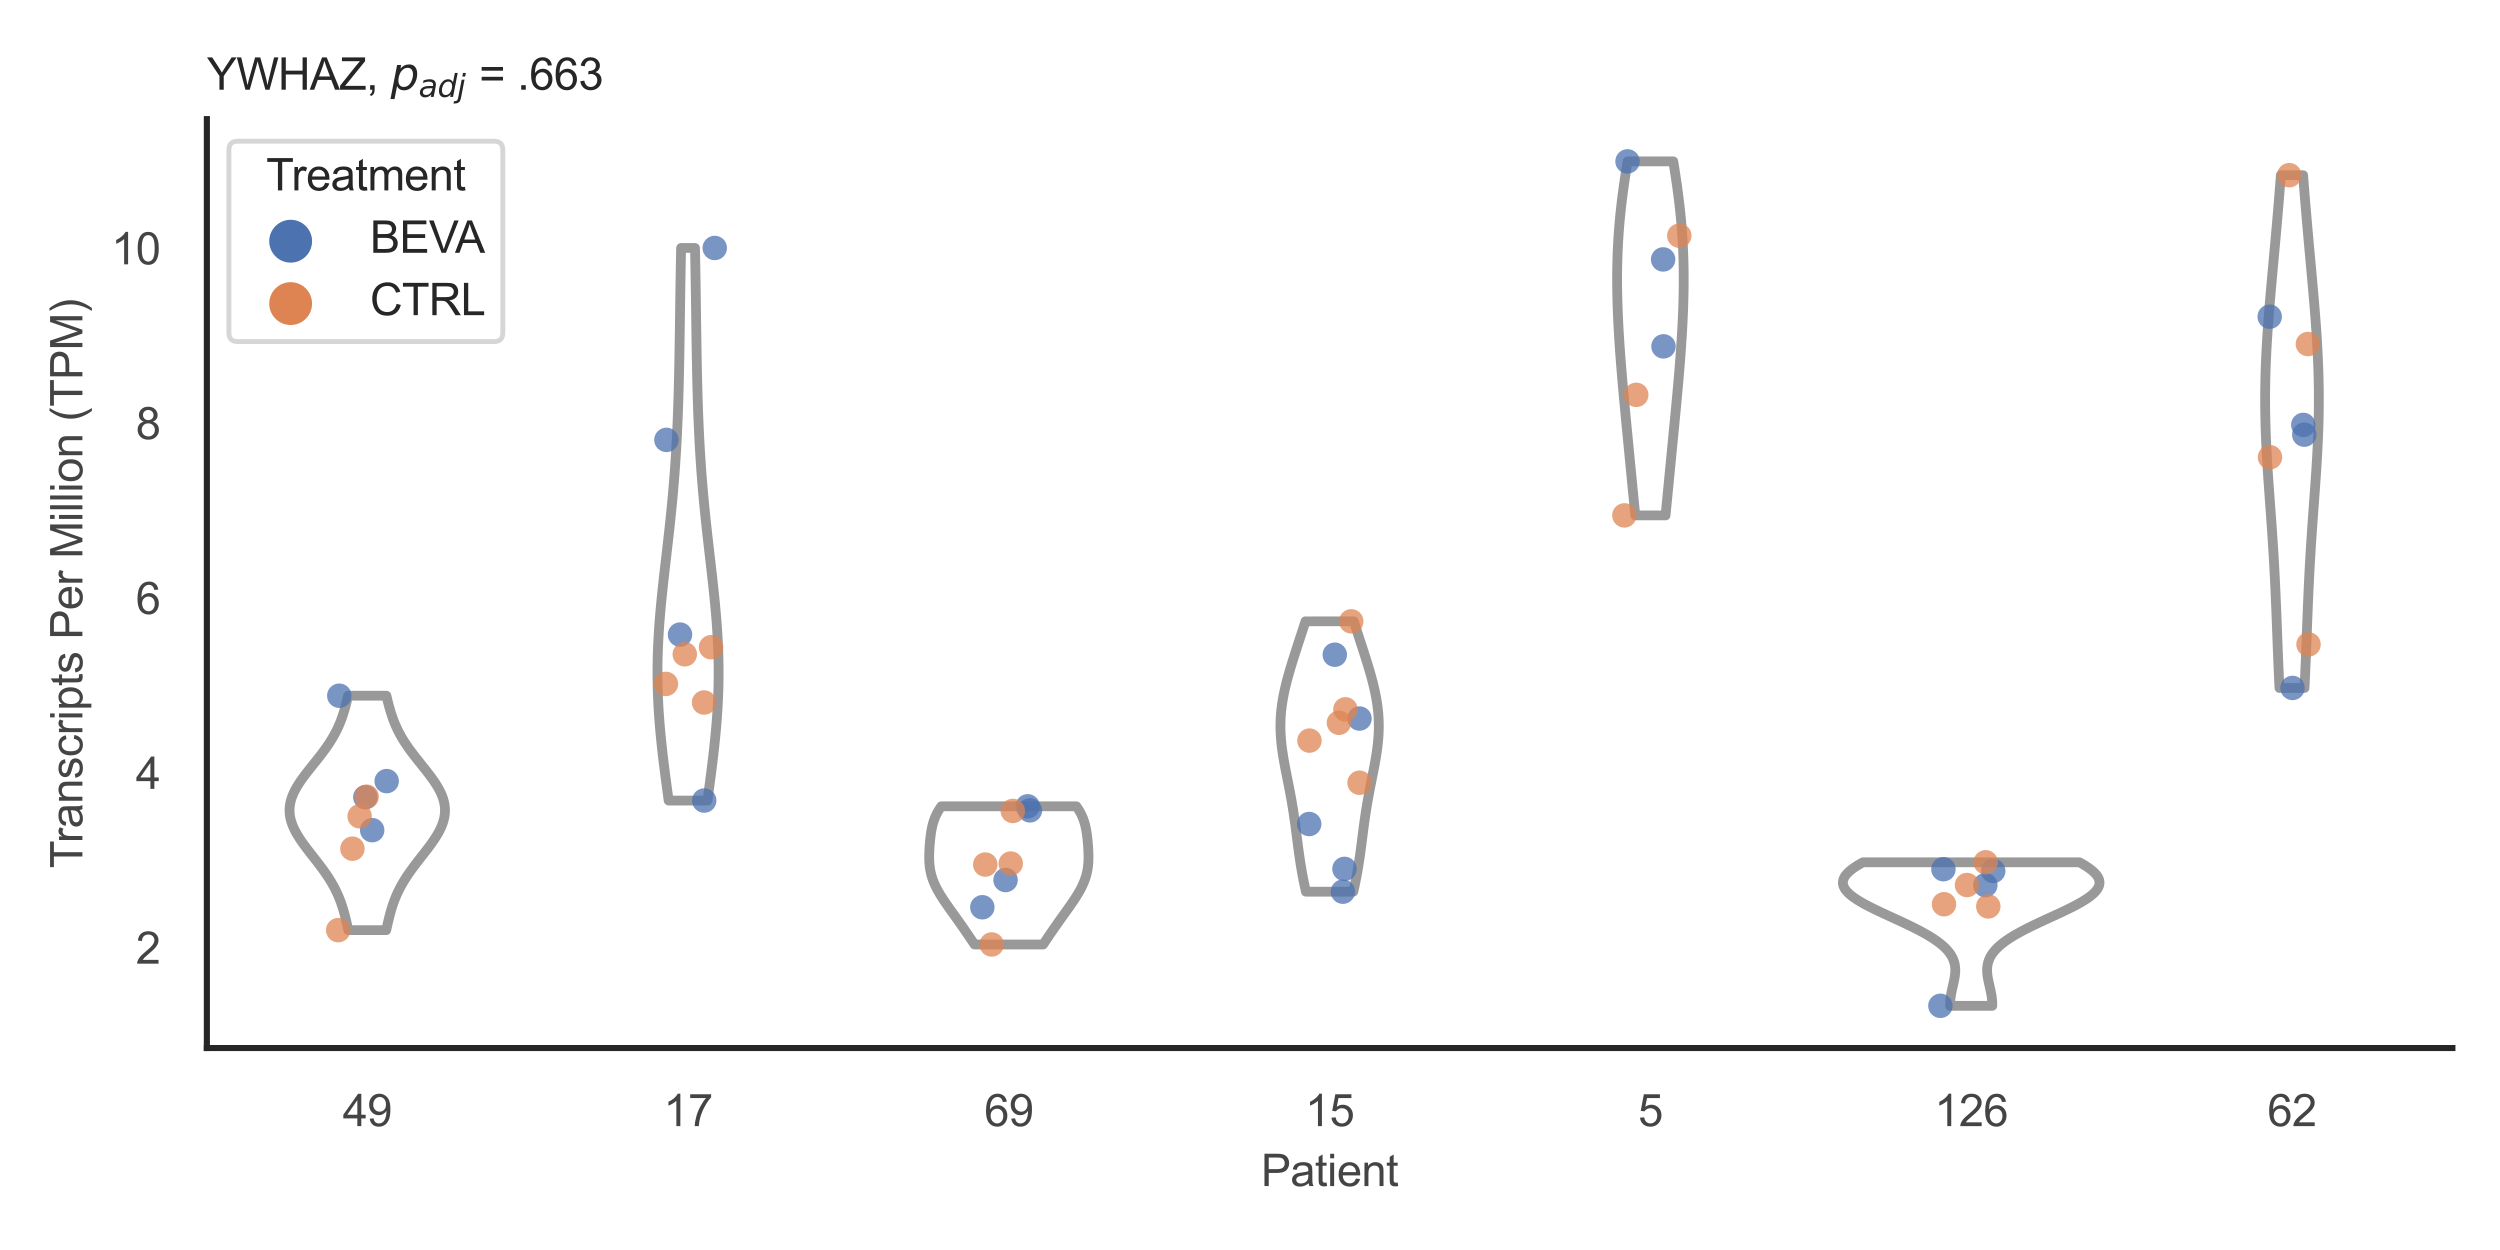 <?xml version="1.0" encoding="utf-8" standalone="no"?>
<!DOCTYPE svg PUBLIC "-//W3C//DTD SVG 1.1//EN"
  "http://www.w3.org/Graphics/SVG/1.1/DTD/svg11.dtd">
<svg xmlns:xlink="http://www.w3.org/1999/xlink" width="510.236pt" height="255.118pt" viewBox="0 0 510.236 255.118" xmlns="http://www.w3.org/2000/svg" version="1.1">
 <defs>
  <style type="text/css">*{stroke-linejoin: round; stroke-linecap: butt}</style>
 </defs>
 <g id="figure_1">
  <g id="patch_1">
   <path d="M 0 255.118 
L 510.236 255.118 
L 510.236 0 
L 0 0 
z
" style="fill: #ffffff"/>
  </g>
  <g id="axes_1">
   <g id="patch_2">
    <path d="M 42.22 213.898 
L 500.516 213.898 
L 500.516 24.32 
L 42.22 24.32 
z
" style="fill: #ffffff"/>
   </g>
   <g id="matplotlib.axis_1">
    <g id="xtick_1">
     <g id="text_1">
      <!-- 49 -->
      <g style="fill: #444444" transform="translate(69.951 229.84)scale(0.09 -0.09)">
       <defs>
        <path id="ArialMT-34" d="M 2069 0 
L 2069 1097 
L 81 1097 
L 81 1613 
L 2172 4581 
L 2631 4581 
L 2631 1613 
L 3250 1613 
L 3250 1097 
L 2631 1097 
L 2631 0 
L 2069 0 
z
M 2069 1613 
L 2069 3678 
L 634 1613 
L 2069 1613 
z
" transform="scale(0.016)"/>
        <path id="ArialMT-39" d="M 350 1059 
L 891 1109 
Q 959 728 1153 556 
Q 1347 384 1650 384 
Q 1909 384 2104 503 
Q 2300 622 2425 820 
Q 2550 1019 2634 1356 
Q 2719 1694 2719 2044 
Q 2719 2081 2716 2156 
Q 2547 1888 2255 1720 
Q 1963 1553 1622 1553 
Q 1053 1553 659 1965 
Q 266 2378 266 3053 
Q 266 3750 677 4175 
Q 1088 4600 1706 4600 
Q 2153 4600 2523 4359 
Q 2894 4119 3086 3673 
Q 3278 3228 3278 2384 
Q 3278 1506 3087 986 
Q 2897 466 2520 194 
Q 2144 -78 1638 -78 
Q 1100 -78 759 220 
Q 419 519 350 1059 
z
M 2653 3081 
Q 2653 3566 2395 3850 
Q 2138 4134 1775 4134 
Q 1400 4134 1122 3828 
Q 844 3522 844 3034 
Q 844 2597 1108 2323 
Q 1372 2050 1759 2050 
Q 2150 2050 2401 2323 
Q 2653 2597 2653 3081 
z
" transform="scale(0.016)"/>
       </defs>
       <use xlink:href="#ArialMT-34"/>
       <use xlink:href="#ArialMT-39" x="55.615"/>
      </g>
     </g>
    </g>
    <g id="xtick_2">
     <g id="text_2">
      <!-- 17 -->
      <g style="fill: #444444" transform="translate(135.421 229.84)scale(0.09 -0.09)">
       <defs>
        <path id="ArialMT-31" d="M 2384 0 
L 1822 0 
L 1822 3584 
Q 1619 3391 1289 3197 
Q 959 3003 697 2906 
L 697 3450 
Q 1169 3672 1522 3987 
Q 1875 4303 2022 4600 
L 2384 4600 
L 2384 0 
z
" transform="scale(0.016)"/>
        <path id="ArialMT-37" d="M 303 3981 
L 303 4522 
L 3269 4522 
L 3269 4084 
Q 2831 3619 2401 2847 
Q 1972 2075 1738 1259 
Q 1569 684 1522 0 
L 944 0 
Q 953 541 1156 1306 
Q 1359 2072 1739 2783 
Q 2119 3494 2547 3981 
L 303 3981 
z
" transform="scale(0.016)"/>
       </defs>
       <use xlink:href="#ArialMT-31"/>
       <use xlink:href="#ArialMT-37" x="55.615"/>
      </g>
     </g>
    </g>
    <g id="xtick_3">
     <g id="text_3">
      <!-- 69 -->
      <g style="fill: #444444" transform="translate(200.892 229.84)scale(0.09 -0.09)">
       <defs>
        <path id="ArialMT-36" d="M 3184 3459 
L 2625 3416 
Q 2550 3747 2413 3897 
Q 2184 4138 1850 4138 
Q 1581 4138 1378 3988 
Q 1113 3794 959 3422 
Q 806 3050 800 2363 
Q 1003 2672 1297 2822 
Q 1591 2972 1913 2972 
Q 2475 2972 2870 2558 
Q 3266 2144 3266 1488 
Q 3266 1056 3080 686 
Q 2894 316 2569 119 
Q 2244 -78 1831 -78 
Q 1128 -78 684 439 
Q 241 956 241 2144 
Q 241 3472 731 4075 
Q 1159 4600 1884 4600 
Q 2425 4600 2770 4297 
Q 3116 3994 3184 3459 
z
M 888 1484 
Q 888 1194 1011 928 
Q 1134 663 1356 523 
Q 1578 384 1822 384 
Q 2178 384 2434 671 
Q 2691 959 2691 1453 
Q 2691 1928 2437 2201 
Q 2184 2475 1800 2475 
Q 1419 2475 1153 2201 
Q 888 1928 888 1484 
z
" transform="scale(0.016)"/>
       </defs>
       <use xlink:href="#ArialMT-36"/>
       <use xlink:href="#ArialMT-39" x="55.615"/>
      </g>
     </g>
    </g>
    <g id="xtick_4">
     <g id="text_4">
      <!-- 15 -->
      <g style="fill: #444444" transform="translate(266.363 229.84)scale(0.09 -0.09)">
       <defs>
        <path id="ArialMT-35" d="M 266 1200 
L 856 1250 
Q 922 819 1161 601 
Q 1400 384 1738 384 
Q 2144 384 2425 690 
Q 2706 997 2706 1503 
Q 2706 1984 2436 2262 
Q 2166 2541 1728 2541 
Q 1456 2541 1237 2417 
Q 1019 2294 894 2097 
L 366 2166 
L 809 4519 
L 3088 4519 
L 3088 3981 
L 1259 3981 
L 1013 2750 
Q 1425 3038 1878 3038 
Q 2478 3038 2890 2622 
Q 3303 2206 3303 1553 
Q 3303 931 2941 478 
Q 2500 -78 1738 -78 
Q 1113 -78 717 272 
Q 322 622 266 1200 
z
" transform="scale(0.016)"/>
       </defs>
       <use xlink:href="#ArialMT-31"/>
       <use xlink:href="#ArialMT-35" x="55.615"/>
      </g>
     </g>
    </g>
    <g id="xtick_5">
     <g id="text_5">
      <!-- 5 -->
      <g style="fill: #444444" transform="translate(334.337 229.84)scale(0.09 -0.09)">
       <use xlink:href="#ArialMT-35"/>
      </g>
     </g>
    </g>
    <g id="xtick_6">
     <g id="text_6">
      <!-- 126 -->
      <g style="fill: #444444" transform="translate(394.803 229.84)scale(0.09 -0.09)">
       <defs>
        <path id="ArialMT-32" d="M 3222 541 
L 3222 0 
L 194 0 
Q 188 203 259 391 
Q 375 700 629 1000 
Q 884 1300 1366 1694 
Q 2113 2306 2375 2664 
Q 2638 3022 2638 3341 
Q 2638 3675 2398 3904 
Q 2159 4134 1775 4134 
Q 1369 4134 1125 3890 
Q 881 3647 878 3216 
L 300 3275 
Q 359 3922 746 4261 
Q 1134 4600 1788 4600 
Q 2447 4600 2831 4234 
Q 3216 3869 3216 3328 
Q 3216 3053 3103 2787 
Q 2991 2522 2730 2228 
Q 2469 1934 1863 1422 
Q 1356 997 1212 845 
Q 1069 694 975 541 
L 3222 541 
z
" transform="scale(0.016)"/>
       </defs>
       <use xlink:href="#ArialMT-31"/>
       <use xlink:href="#ArialMT-32" x="55.615"/>
       <use xlink:href="#ArialMT-36" x="111.23"/>
      </g>
     </g>
    </g>
    <g id="xtick_7">
     <g id="text_7">
      <!-- 62 -->
      <g style="fill: #444444" transform="translate(462.776 229.84)scale(0.09 -0.09)">
       <use xlink:href="#ArialMT-36"/>
       <use xlink:href="#ArialMT-32" x="55.615"/>
      </g>
     </g>
    </g>
    <g id="text_8">
     <!-- Patient -->
     <g style="fill: #444444" transform="translate(257.359 242.071)scale(0.09 -0.09)">
      <defs>
       <path id="ArialMT-50" d="M 494 0 
L 494 4581 
L 2222 4581 
Q 2678 4581 2919 4538 
Q 3256 4481 3484 4323 
Q 3713 4166 3852 3881 
Q 3991 3597 3991 3256 
Q 3991 2672 3619 2267 
Q 3247 1863 2275 1863 
L 1100 1863 
L 1100 0 
L 494 0 
z
M 1100 2403 
L 2284 2403 
Q 2872 2403 3119 2622 
Q 3366 2841 3366 3238 
Q 3366 3525 3220 3729 
Q 3075 3934 2838 4000 
Q 2684 4041 2272 4041 
L 1100 4041 
L 1100 2403 
z
" transform="scale(0.016)"/>
       <path id="ArialMT-61" d="M 2588 409 
Q 2275 144 1986 34 
Q 1697 -75 1366 -75 
Q 819 -75 525 192 
Q 231 459 231 875 
Q 231 1119 342 1320 
Q 453 1522 633 1644 
Q 813 1766 1038 1828 
Q 1203 1872 1538 1913 
Q 2219 1994 2541 2106 
Q 2544 2222 2544 2253 
Q 2544 2597 2384 2738 
Q 2169 2928 1744 2928 
Q 1347 2928 1158 2789 
Q 969 2650 878 2297 
L 328 2372 
Q 403 2725 575 2942 
Q 747 3159 1072 3276 
Q 1397 3394 1825 3394 
Q 2250 3394 2515 3294 
Q 2781 3194 2906 3042 
Q 3031 2891 3081 2659 
Q 3109 2516 3109 2141 
L 3109 1391 
Q 3109 606 3145 398 
Q 3181 191 3288 0 
L 2700 0 
Q 2613 175 2588 409 
z
M 2541 1666 
Q 2234 1541 1622 1453 
Q 1275 1403 1131 1340 
Q 988 1278 909 1158 
Q 831 1038 831 891 
Q 831 666 1001 516 
Q 1172 366 1500 366 
Q 1825 366 2078 508 
Q 2331 650 2450 897 
Q 2541 1088 2541 1459 
L 2541 1666 
z
" transform="scale(0.016)"/>
       <path id="ArialMT-74" d="M 1650 503 
L 1731 6 
Q 1494 -44 1306 -44 
Q 1000 -44 831 53 
Q 663 150 594 308 
Q 525 466 525 972 
L 525 2881 
L 113 2881 
L 113 3319 
L 525 3319 
L 525 4141 
L 1084 4478 
L 1084 3319 
L 1650 3319 
L 1650 2881 
L 1084 2881 
L 1084 941 
Q 1084 700 1114 631 
Q 1144 563 1211 522 
Q 1278 481 1403 481 
Q 1497 481 1650 503 
z
" transform="scale(0.016)"/>
       <path id="ArialMT-69" d="M 425 3934 
L 425 4581 
L 988 4581 
L 988 3934 
L 425 3934 
z
M 425 0 
L 425 3319 
L 988 3319 
L 988 0 
L 425 0 
z
" transform="scale(0.016)"/>
       <path id="ArialMT-65" d="M 2694 1069 
L 3275 997 
Q 3138 488 2766 206 
Q 2394 -75 1816 -75 
Q 1088 -75 661 373 
Q 234 822 234 1631 
Q 234 2469 665 2931 
Q 1097 3394 1784 3394 
Q 2450 3394 2872 2941 
Q 3294 2488 3294 1666 
Q 3294 1616 3291 1516 
L 816 1516 
Q 847 969 1125 678 
Q 1403 388 1819 388 
Q 2128 388 2347 550 
Q 2566 713 2694 1069 
z
M 847 1978 
L 2700 1978 
Q 2663 2397 2488 2606 
Q 2219 2931 1791 2931 
Q 1403 2931 1139 2672 
Q 875 2413 847 1978 
z
" transform="scale(0.016)"/>
       <path id="ArialMT-6e" d="M 422 0 
L 422 3319 
L 928 3319 
L 928 2847 
Q 1294 3394 1984 3394 
Q 2284 3394 2536 3286 
Q 2788 3178 2913 3003 
Q 3038 2828 3088 2588 
Q 3119 2431 3119 2041 
L 3119 0 
L 2556 0 
L 2556 2019 
Q 2556 2363 2490 2533 
Q 2425 2703 2258 2804 
Q 2091 2906 1866 2906 
Q 1506 2906 1245 2678 
Q 984 2450 984 1813 
L 984 0 
L 422 0 
z
" transform="scale(0.016)"/>
      </defs>
      <use xlink:href="#ArialMT-50"/>
      <use xlink:href="#ArialMT-61" x="66.699"/>
      <use xlink:href="#ArialMT-74" x="122.314"/>
      <use xlink:href="#ArialMT-69" x="150.098"/>
      <use xlink:href="#ArialMT-65" x="172.314"/>
      <use xlink:href="#ArialMT-6e" x="227.93"/>
      <use xlink:href="#ArialMT-74" x="283.545"/>
     </g>
    </g>
   </g>
   <g id="matplotlib.axis_2">
    <g id="ytick_1">
     <g id="text_9">
      <!-- 2 -->
      <g style="fill: #444444" transform="translate(27.715 196.686)scale(0.09 -0.09)">
       <use xlink:href="#ArialMT-32"/>
      </g>
     </g>
    </g>
    <g id="ytick_2">
     <g id="text_10">
      <!-- 4 -->
      <g style="fill: #444444" transform="translate(27.715 161.001)scale(0.09 -0.09)">
       <use xlink:href="#ArialMT-34"/>
      </g>
     </g>
    </g>
    <g id="ytick_3">
     <g id="text_11">
      <!-- 6 -->
      <g style="fill: #444444" transform="translate(27.715 125.316)scale(0.09 -0.09)">
       <use xlink:href="#ArialMT-36"/>
      </g>
     </g>
    </g>
    <g id="ytick_4">
     <g id="text_12">
      <!-- 8 -->
      <g style="fill: #444444" transform="translate(27.715 89.63)scale(0.09 -0.09)">
       <defs>
        <path id="ArialMT-38" d="M 1131 2484 
Q 781 2613 612 2850 
Q 444 3088 444 3419 
Q 444 3919 803 4259 
Q 1163 4600 1759 4600 
Q 2359 4600 2725 4251 
Q 3091 3903 3091 3403 
Q 3091 3084 2923 2848 
Q 2756 2613 2416 2484 
Q 2838 2347 3058 2040 
Q 3278 1734 3278 1309 
Q 3278 722 2862 322 
Q 2447 -78 1769 -78 
Q 1091 -78 675 323 
Q 259 725 259 1325 
Q 259 1772 486 2073 
Q 713 2375 1131 2484 
z
M 1019 3438 
Q 1019 3113 1228 2906 
Q 1438 2700 1772 2700 
Q 2097 2700 2305 2904 
Q 2513 3109 2513 3406 
Q 2513 3716 2298 3927 
Q 2084 4138 1766 4138 
Q 1444 4138 1231 3931 
Q 1019 3725 1019 3438 
z
M 838 1322 
Q 838 1081 952 856 
Q 1066 631 1291 507 
Q 1516 384 1775 384 
Q 2178 384 2440 643 
Q 2703 903 2703 1303 
Q 2703 1709 2433 1975 
Q 2163 2241 1756 2241 
Q 1359 2241 1098 1978 
Q 838 1716 838 1322 
z
" transform="scale(0.016)"/>
       </defs>
       <use xlink:href="#ArialMT-38"/>
      </g>
     </g>
    </g>
    <g id="ytick_5">
     <g id="text_13">
      <!-- 10 -->
      <g style="fill: #444444" transform="translate(22.71 53.945)scale(0.09 -0.09)">
       <defs>
        <path id="ArialMT-30" d="M 266 2259 
Q 266 3072 433 3567 
Q 600 4063 929 4331 
Q 1259 4600 1759 4600 
Q 2128 4600 2406 4451 
Q 2684 4303 2865 4023 
Q 3047 3744 3150 3342 
Q 3253 2941 3253 2259 
Q 3253 1453 3087 958 
Q 2922 463 2592 192 
Q 2263 -78 1759 -78 
Q 1097 -78 719 397 
Q 266 969 266 2259 
z
M 844 2259 
Q 844 1131 1108 757 
Q 1372 384 1759 384 
Q 2147 384 2411 759 
Q 2675 1134 2675 2259 
Q 2675 3391 2411 3762 
Q 2147 4134 1753 4134 
Q 1366 4134 1134 3806 
Q 844 3388 844 2259 
z
" transform="scale(0.016)"/>
       </defs>
       <use xlink:href="#ArialMT-31"/>
       <use xlink:href="#ArialMT-30" x="55.615"/>
      </g>
     </g>
    </g>
    <g id="text_14">
     <!-- Transcripts Per Million (TPM) -->
     <g style="fill: #444444" transform="translate(16.816 177.194)rotate(-90)scale(0.09 -0.09)">
      <defs>
       <path id="ArialMT-54" d="M 1659 0 
L 1659 4041 
L 150 4041 
L 150 4581 
L 3781 4581 
L 3781 4041 
L 2266 4041 
L 2266 0 
L 1659 0 
z
" transform="scale(0.016)"/>
       <path id="ArialMT-72" d="M 416 0 
L 416 3319 
L 922 3319 
L 922 2816 
Q 1116 3169 1280 3281 
Q 1444 3394 1641 3394 
Q 1925 3394 2219 3213 
L 2025 2691 
Q 1819 2813 1613 2813 
Q 1428 2813 1281 2702 
Q 1134 2591 1072 2394 
Q 978 2094 978 1738 
L 978 0 
L 416 0 
z
" transform="scale(0.016)"/>
       <path id="ArialMT-73" d="M 197 991 
L 753 1078 
Q 800 744 1014 566 
Q 1228 388 1613 388 
Q 2000 388 2187 545 
Q 2375 703 2375 916 
Q 2375 1106 2209 1216 
Q 2094 1291 1634 1406 
Q 1016 1563 777 1677 
Q 538 1791 414 1992 
Q 291 2194 291 2438 
Q 291 2659 392 2848 
Q 494 3038 669 3163 
Q 800 3259 1026 3326 
Q 1253 3394 1513 3394 
Q 1903 3394 2198 3281 
Q 2494 3169 2634 2976 
Q 2775 2784 2828 2463 
L 2278 2388 
Q 2241 2644 2061 2787 
Q 1881 2931 1553 2931 
Q 1166 2931 1000 2803 
Q 834 2675 834 2503 
Q 834 2394 903 2306 
Q 972 2216 1119 2156 
Q 1203 2125 1616 2013 
Q 2213 1853 2448 1751 
Q 2684 1650 2818 1456 
Q 2953 1263 2953 975 
Q 2953 694 2789 445 
Q 2625 197 2315 61 
Q 2006 -75 1616 -75 
Q 969 -75 630 194 
Q 291 463 197 991 
z
" transform="scale(0.016)"/>
       <path id="ArialMT-63" d="M 2588 1216 
L 3141 1144 
Q 3050 572 2676 248 
Q 2303 -75 1759 -75 
Q 1078 -75 664 370 
Q 250 816 250 1647 
Q 250 2184 428 2587 
Q 606 2991 970 3192 
Q 1334 3394 1763 3394 
Q 2303 3394 2647 3120 
Q 2991 2847 3088 2344 
L 2541 2259 
Q 2463 2594 2264 2762 
Q 2066 2931 1784 2931 
Q 1359 2931 1093 2626 
Q 828 2322 828 1663 
Q 828 994 1084 691 
Q 1341 388 1753 388 
Q 2084 388 2306 591 
Q 2528 794 2588 1216 
z
" transform="scale(0.016)"/>
       <path id="ArialMT-70" d="M 422 -1272 
L 422 3319 
L 934 3319 
L 934 2888 
Q 1116 3141 1344 3267 
Q 1572 3394 1897 3394 
Q 2322 3394 2647 3175 
Q 2972 2956 3137 2557 
Q 3303 2159 3303 1684 
Q 3303 1175 3120 767 
Q 2938 359 2589 142 
Q 2241 -75 1856 -75 
Q 1575 -75 1351 44 
Q 1128 163 984 344 
L 984 -1272 
L 422 -1272 
z
M 931 1641 
Q 931 1000 1190 694 
Q 1450 388 1819 388 
Q 2194 388 2461 705 
Q 2728 1022 2728 1688 
Q 2728 2322 2467 2637 
Q 2206 2953 1844 2953 
Q 1484 2953 1207 2617 
Q 931 2281 931 1641 
z
" transform="scale(0.016)"/>
       <path id="ArialMT-20" transform="scale(0.016)"/>
       <path id="ArialMT-4d" d="M 475 0 
L 475 4581 
L 1388 4581 
L 2472 1338 
Q 2622 884 2691 659 
Q 2769 909 2934 1394 
L 4031 4581 
L 4847 4581 
L 4847 0 
L 4263 0 
L 4263 3834 
L 2931 0 
L 2384 0 
L 1059 3900 
L 1059 0 
L 475 0 
z
" transform="scale(0.016)"/>
       <path id="ArialMT-6c" d="M 409 0 
L 409 4581 
L 972 4581 
L 972 0 
L 409 0 
z
" transform="scale(0.016)"/>
       <path id="ArialMT-6f" d="M 213 1659 
Q 213 2581 725 3025 
Q 1153 3394 1769 3394 
Q 2453 3394 2887 2945 
Q 3322 2497 3322 1706 
Q 3322 1066 3130 698 
Q 2938 331 2570 128 
Q 2203 -75 1769 -75 
Q 1072 -75 642 372 
Q 213 819 213 1659 
z
M 791 1659 
Q 791 1022 1069 705 
Q 1347 388 1769 388 
Q 2188 388 2466 706 
Q 2744 1025 2744 1678 
Q 2744 2294 2464 2611 
Q 2184 2928 1769 2928 
Q 1347 2928 1069 2612 
Q 791 2297 791 1659 
z
" transform="scale(0.016)"/>
       <path id="ArialMT-28" d="M 1497 -1347 
Q 1031 -759 709 28 
Q 388 816 388 1659 
Q 388 2403 628 3084 
Q 909 3875 1497 4659 
L 1900 4659 
Q 1522 4009 1400 3731 
Q 1209 3300 1100 2831 
Q 966 2247 966 1656 
Q 966 153 1900 -1347 
L 1497 -1347 
z
" transform="scale(0.016)"/>
       <path id="ArialMT-29" d="M 791 -1347 
L 388 -1347 
Q 1322 153 1322 1656 
Q 1322 2244 1188 2822 
Q 1081 3291 891 3722 
Q 769 4003 388 4659 
L 791 4659 
Q 1378 3875 1659 3084 
Q 1900 2403 1900 1659 
Q 1900 816 1576 28 
Q 1253 -759 791 -1347 
z
" transform="scale(0.016)"/>
      </defs>
      <use xlink:href="#ArialMT-54"/>
      <use xlink:href="#ArialMT-72" x="57.334"/>
      <use xlink:href="#ArialMT-61" x="90.635"/>
      <use xlink:href="#ArialMT-6e" x="146.25"/>
      <use xlink:href="#ArialMT-73" x="201.865"/>
      <use xlink:href="#ArialMT-63" x="251.865"/>
      <use xlink:href="#ArialMT-72" x="301.865"/>
      <use xlink:href="#ArialMT-69" x="335.166"/>
      <use xlink:href="#ArialMT-70" x="357.383"/>
      <use xlink:href="#ArialMT-74" x="412.998"/>
      <use xlink:href="#ArialMT-73" x="440.781"/>
      <use xlink:href="#ArialMT-20" x="490.781"/>
      <use xlink:href="#ArialMT-50" x="518.564"/>
      <use xlink:href="#ArialMT-65" x="585.264"/>
      <use xlink:href="#ArialMT-72" x="640.879"/>
      <use xlink:href="#ArialMT-20" x="674.18"/>
      <use xlink:href="#ArialMT-4d" x="701.963"/>
      <use xlink:href="#ArialMT-69" x="785.264"/>
      <use xlink:href="#ArialMT-6c" x="807.48"/>
      <use xlink:href="#ArialMT-6c" x="829.697"/>
      <use xlink:href="#ArialMT-69" x="851.914"/>
      <use xlink:href="#ArialMT-6f" x="874.131"/>
      <use xlink:href="#ArialMT-6e" x="929.746"/>
      <use xlink:href="#ArialMT-20" x="985.361"/>
      <use xlink:href="#ArialMT-28" x="1013.145"/>
      <use xlink:href="#ArialMT-54" x="1046.445"/>
      <use xlink:href="#ArialMT-50" x="1107.529"/>
      <use xlink:href="#ArialMT-4d" x="1174.229"/>
      <use xlink:href="#ArialMT-29" x="1257.529"/>
     </g>
    </g>
   </g>
   <g id="PolyCollection_1">
    <defs>
     <path id="m690fb8d04f" d="M 78.829 -65.283 
L 71.082 -65.283 
L 70.977 -65.766 
L 70.87 -66.249 
L 70.761 -66.732 
L 70.648 -67.216 
L 70.531 -67.699 
L 70.41 -68.182 
L 70.282 -68.665 
L 70.147 -69.149 
L 70.005 -69.632 
L 69.853 -70.115 
L 69.692 -70.598 
L 69.521 -71.082 
L 69.338 -71.565 
L 69.143 -72.048 
L 68.935 -72.531 
L 68.714 -73.015 
L 68.479 -73.498 
L 68.231 -73.981 
L 67.968 -74.464 
L 67.691 -74.948 
L 67.401 -75.431 
L 67.097 -75.914 
L 66.781 -76.397 
L 66.452 -76.881 
L 66.113 -77.364 
L 65.763 -77.847 
L 65.404 -78.33 
L 65.038 -78.814 
L 64.666 -79.297 
L 64.291 -79.78 
L 63.913 -80.263 
L 63.534 -80.747 
L 63.158 -81.23 
L 62.786 -81.713 
L 62.419 -82.196 
L 62.061 -82.68 
L 61.714 -83.163 
L 61.38 -83.646 
L 61.061 -84.129 
L 60.759 -84.613 
L 60.477 -85.096 
L 60.216 -85.579 
L 59.979 -86.062 
L 59.767 -86.545 
L 59.581 -87.029 
L 59.423 -87.512 
L 59.295 -87.995 
L 59.197 -88.478 
L 59.131 -88.962 
L 59.096 -89.445 
L 59.093 -89.928 
L 59.123 -90.411 
L 59.184 -90.895 
L 59.277 -91.378 
L 59.401 -91.861 
L 59.556 -92.344 
L 59.739 -92.828 
L 59.95 -93.311 
L 60.187 -93.794 
L 60.449 -94.277 
L 60.733 -94.761 
L 61.038 -95.244 
L 61.362 -95.727 
L 61.701 -96.21 
L 62.055 -96.694 
L 62.42 -97.177 
L 62.794 -97.66 
L 63.175 -98.143 
L 63.56 -98.627 
L 63.948 -99.11 
L 64.335 -99.593 
L 64.72 -100.076 
L 65.101 -100.56 
L 65.476 -101.043 
L 65.843 -101.526 
L 66.201 -102.009 
L 66.549 -102.493 
L 66.884 -102.976 
L 67.207 -103.459 
L 67.516 -103.942 
L 67.811 -104.426 
L 68.092 -104.909 
L 68.359 -105.392 
L 68.611 -105.875 
L 68.848 -106.359 
L 69.072 -106.842 
L 69.282 -107.325 
L 69.479 -107.808 
L 69.664 -108.292 
L 69.837 -108.775 
L 70 -109.258 
L 70.154 -109.741 
L 70.299 -110.225 
L 70.436 -110.708 
L 70.567 -111.191 
L 70.692 -111.674 
L 70.813 -112.157 
L 70.93 -112.641 
L 71.043 -113.124 
L 78.868 -113.124 
L 78.868 -113.124 
L 78.981 -112.641 
L 79.098 -112.157 
L 79.219 -111.674 
L 79.344 -111.191 
L 79.475 -110.708 
L 79.612 -110.225 
L 79.757 -109.741 
L 79.911 -109.258 
L 80.074 -108.775 
L 80.247 -108.292 
L 80.432 -107.808 
L 80.629 -107.325 
L 80.839 -106.842 
L 81.063 -106.359 
L 81.3 -105.875 
L 81.552 -105.392 
L 81.819 -104.909 
L 82.099 -104.426 
L 82.395 -103.942 
L 82.704 -103.459 
L 83.027 -102.976 
L 83.362 -102.493 
L 83.71 -102.009 
L 84.067 -101.526 
L 84.435 -101.043 
L 84.81 -100.56 
L 85.191 -100.076 
L 85.576 -99.593 
L 85.963 -99.11 
L 86.351 -98.627 
L 86.736 -98.143 
L 87.117 -97.66 
L 87.491 -97.177 
L 87.856 -96.694 
L 88.21 -96.21 
L 88.549 -95.727 
L 88.873 -95.244 
L 89.178 -94.761 
L 89.462 -94.277 
L 89.724 -93.794 
L 89.961 -93.311 
L 90.172 -92.828 
L 90.355 -92.344 
L 90.509 -91.861 
L 90.634 -91.378 
L 90.727 -90.895 
L 90.788 -90.411 
L 90.818 -89.928 
L 90.815 -89.445 
L 90.78 -88.962 
L 90.713 -88.478 
L 90.616 -87.995 
L 90.488 -87.512 
L 90.33 -87.029 
L 90.144 -86.545 
L 89.932 -86.062 
L 89.695 -85.579 
L 89.434 -85.096 
L 89.152 -84.613 
L 88.85 -84.129 
L 88.531 -83.646 
L 88.197 -83.163 
L 87.849 -82.68 
L 87.492 -82.196 
L 87.125 -81.713 
L 86.753 -81.23 
L 86.376 -80.747 
L 85.998 -80.263 
L 85.62 -79.78 
L 85.244 -79.297 
L 84.873 -78.814 
L 84.507 -78.33 
L 84.148 -77.847 
L 83.798 -77.364 
L 83.459 -76.881 
L 83.13 -76.397 
L 82.814 -75.914 
L 82.51 -75.431 
L 82.22 -74.948 
L 81.943 -74.464 
L 81.68 -73.981 
L 81.432 -73.498 
L 81.197 -73.015 
L 80.976 -72.531 
L 80.768 -72.048 
L 80.573 -71.565 
L 80.39 -71.082 
L 80.219 -70.598 
L 80.057 -70.115 
L 79.906 -69.632 
L 79.764 -69.149 
L 79.629 -68.665 
L 79.501 -68.182 
L 79.38 -67.699 
L 79.263 -67.216 
L 79.15 -66.732 
L 79.041 -66.249 
L 78.934 -65.766 
L 78.829 -65.283 
z
" style="stroke: #999999; stroke-width: 2"/>
    </defs>
    <g clip-path="url(#pfe673cb815)">
     <use xlink:href="#m690fb8d04f" x="0" y="255.118" style="fill: #ffffff; stroke: #999999; stroke-width: 2"/>
    </g>
   </g>
   <g id="PolyCollection_2">
    <defs>
     <path id="m5f5c985799" d="M 144.385 -91.73 
L 136.467 -91.73 
L 136.312 -92.87 
L 136.158 -94.009 
L 136.006 -95.148 
L 135.855 -96.287 
L 135.707 -97.426 
L 135.563 -98.565 
L 135.423 -99.705 
L 135.287 -100.844 
L 135.157 -101.983 
L 135.033 -103.122 
L 134.915 -104.261 
L 134.804 -105.4 
L 134.701 -106.54 
L 134.606 -107.679 
L 134.52 -108.818 
L 134.443 -109.957 
L 134.375 -111.096 
L 134.317 -112.235 
L 134.27 -113.375 
L 134.233 -114.514 
L 134.207 -115.653 
L 134.191 -116.792 
L 134.186 -117.931 
L 134.192 -119.071 
L 134.209 -120.21 
L 134.236 -121.349 
L 134.274 -122.488 
L 134.321 -123.627 
L 134.378 -124.766 
L 134.445 -125.906 
L 134.52 -127.045 
L 134.603 -128.184 
L 134.694 -129.323 
L 134.792 -130.462 
L 134.897 -131.601 
L 135.007 -132.741 
L 135.123 -133.88 
L 135.242 -135.019 
L 135.366 -136.158 
L 135.493 -137.297 
L 135.621 -138.436 
L 135.752 -139.576 
L 135.884 -140.715 
L 136.015 -141.854 
L 136.147 -142.993 
L 136.278 -144.132 
L 136.407 -145.271 
L 136.535 -146.411 
L 136.66 -147.55 
L 136.782 -148.689 
L 136.901 -149.828 
L 137.017 -150.967 
L 137.129 -152.106 
L 137.237 -153.246 
L 137.341 -154.385 
L 137.44 -155.524 
L 137.536 -156.663 
L 137.626 -157.802 
L 137.712 -158.942 
L 137.794 -160.081 
L 137.871 -161.22 
L 137.944 -162.359 
L 138.012 -163.498 
L 138.077 -164.637 
L 138.137 -165.777 
L 138.193 -166.916 
L 138.245 -168.055 
L 138.294 -169.194 
L 138.339 -170.333 
L 138.381 -171.472 
L 138.42 -172.612 
L 138.457 -173.751 
L 138.49 -174.89 
L 138.521 -176.029 
L 138.55 -177.168 
L 138.576 -178.307 
L 138.601 -179.447 
L 138.624 -180.586 
L 138.645 -181.725 
L 138.665 -182.864 
L 138.684 -184.003 
L 138.702 -185.142 
L 138.719 -186.282 
L 138.736 -187.421 
L 138.752 -188.56 
L 138.767 -189.699 
L 138.783 -190.838 
L 138.799 -191.977 
L 138.814 -193.117 
L 138.83 -194.256 
L 138.847 -195.395 
L 138.864 -196.534 
L 138.882 -197.673 
L 138.901 -198.813 
L 138.92 -199.952 
L 138.941 -201.091 
L 138.962 -202.23 
L 138.985 -203.369 
L 139.009 -204.508 
L 141.844 -204.508 
L 141.844 -204.508 
L 141.868 -203.369 
L 141.89 -202.23 
L 141.912 -201.091 
L 141.932 -199.952 
L 141.952 -198.813 
L 141.971 -197.673 
L 141.988 -196.534 
L 142.006 -195.395 
L 142.022 -194.256 
L 142.038 -193.117 
L 142.054 -191.977 
L 142.07 -190.838 
L 142.085 -189.699 
L 142.101 -188.56 
L 142.117 -187.421 
L 142.134 -186.282 
L 142.151 -185.142 
L 142.169 -184.003 
L 142.188 -182.864 
L 142.208 -181.725 
L 142.229 -180.586 
L 142.252 -179.447 
L 142.277 -178.307 
L 142.303 -177.168 
L 142.332 -176.029 
L 142.363 -174.89 
L 142.396 -173.751 
L 142.432 -172.612 
L 142.471 -171.472 
L 142.513 -170.333 
L 142.559 -169.194 
L 142.607 -168.055 
L 142.66 -166.916 
L 142.716 -165.777 
L 142.776 -164.637 
L 142.84 -163.498 
L 142.909 -162.359 
L 142.982 -161.22 
L 143.059 -160.081 
L 143.14 -158.942 
L 143.226 -157.802 
L 143.317 -156.663 
L 143.412 -155.524 
L 143.512 -154.385 
L 143.616 -153.246 
L 143.724 -152.106 
L 143.836 -150.967 
L 143.951 -149.828 
L 144.071 -148.689 
L 144.193 -147.55 
L 144.318 -146.411 
L 144.446 -145.271 
L 144.575 -144.132 
L 144.706 -142.993 
L 144.837 -141.854 
L 144.969 -140.715 
L 145.101 -139.576 
L 145.231 -138.436 
L 145.36 -137.297 
L 145.487 -136.158 
L 145.61 -135.019 
L 145.73 -133.88 
L 145.846 -132.741 
L 145.956 -131.601 
L 146.06 -130.462 
L 146.159 -129.323 
L 146.25 -128.184 
L 146.333 -127.045 
L 146.408 -125.906 
L 146.474 -124.766 
L 146.531 -123.627 
L 146.579 -122.488 
L 146.616 -121.349 
L 146.644 -120.21 
L 146.66 -119.071 
L 146.666 -117.931 
L 146.661 -116.792 
L 146.646 -115.653 
L 146.62 -114.514 
L 146.583 -113.375 
L 146.535 -112.235 
L 146.478 -111.096 
L 146.41 -109.957 
L 146.333 -108.818 
L 146.247 -107.679 
L 146.152 -106.54 
L 146.049 -105.4 
L 145.938 -104.261 
L 145.82 -103.122 
L 145.696 -101.983 
L 145.565 -100.844 
L 145.43 -99.705 
L 145.289 -98.565 
L 145.145 -97.426 
L 144.998 -96.287 
L 144.847 -95.148 
L 144.695 -94.009 
L 144.54 -92.87 
L 144.385 -91.73 
z
" style="stroke: #999999; stroke-width: 2"/>
    </defs>
    <g clip-path="url(#pfe673cb815)">
     <use xlink:href="#m5f5c985799" x="0" y="255.118" style="fill: #ffffff; stroke: #999999; stroke-width: 2"/>
    </g>
   </g>
   <g id="PolyCollection_3">
    <defs>
     <path id="m5e4ec77146" d="M 212.901 -62.357 
L 198.894 -62.357 
L 198.704 -62.642 
L 198.513 -62.926 
L 198.322 -63.211 
L 198.131 -63.496 
L 197.939 -63.781 
L 197.746 -64.066 
L 197.552 -64.35 
L 197.358 -64.635 
L 197.163 -64.92 
L 196.967 -65.205 
L 196.771 -65.49 
L 196.573 -65.774 
L 196.375 -66.059 
L 196.175 -66.344 
L 195.975 -66.629 
L 195.774 -66.914 
L 195.572 -67.198 
L 195.37 -67.483 
L 195.167 -67.768 
L 194.963 -68.053 
L 194.759 -68.337 
L 194.555 -68.622 
L 194.351 -68.907 
L 194.148 -69.192 
L 193.945 -69.477 
L 193.742 -69.761 
L 193.541 -70.046 
L 193.341 -70.331 
L 193.143 -70.616 
L 192.948 -70.901 
L 192.755 -71.185 
L 192.564 -71.47 
L 192.378 -71.755 
L 192.195 -72.04 
L 192.016 -72.325 
L 191.841 -72.609 
L 191.672 -72.894 
L 191.508 -73.179 
L 191.35 -73.464 
L 191.198 -73.748 
L 191.052 -74.033 
L 190.913 -74.318 
L 190.781 -74.603 
L 190.656 -74.888 
L 190.539 -75.172 
L 190.429 -75.457 
L 190.327 -75.742 
L 190.232 -76.027 
L 190.145 -76.312 
L 190.066 -76.596 
L 189.994 -76.881 
L 189.93 -77.166 
L 189.873 -77.451 
L 189.823 -77.735 
L 189.779 -78.02 
L 189.743 -78.305 
L 189.712 -78.59 
L 189.688 -78.875 
L 189.669 -79.159 
L 189.655 -79.444 
L 189.645 -79.729 
L 189.64 -80.014 
L 189.64 -80.299 
L 189.642 -80.583 
L 189.648 -80.868 
L 189.658 -81.153 
L 189.669 -81.438 
L 189.683 -81.723 
L 189.7 -82.007 
L 189.718 -82.292 
L 189.738 -82.577 
L 189.76 -82.862 
L 189.784 -83.146 
L 189.81 -83.431 
L 189.838 -83.716 
L 189.868 -84.001 
L 189.9 -84.286 
L 189.935 -84.57 
L 189.973 -84.855 
L 190.014 -85.14 
L 190.059 -85.425 
L 190.109 -85.71 
L 190.163 -85.994 
L 190.222 -86.279 
L 190.287 -86.564 
L 190.359 -86.849 
L 190.438 -87.134 
L 190.524 -87.418 
L 190.618 -87.703 
L 190.722 -87.988 
L 190.834 -88.273 
L 190.956 -88.557 
L 191.088 -88.842 
L 191.231 -89.127 
L 191.384 -89.412 
L 191.549 -89.697 
L 191.725 -89.981 
L 191.912 -90.266 
L 192.111 -90.551 
L 219.683 -90.551 
L 219.683 -90.551 
L 219.882 -90.266 
L 220.07 -89.981 
L 220.246 -89.697 
L 220.41 -89.412 
L 220.564 -89.127 
L 220.707 -88.842 
L 220.839 -88.557 
L 220.961 -88.273 
L 221.073 -87.988 
L 221.176 -87.703 
L 221.27 -87.418 
L 221.357 -87.134 
L 221.435 -86.849 
L 221.507 -86.564 
L 221.572 -86.279 
L 221.632 -85.994 
L 221.686 -85.71 
L 221.735 -85.425 
L 221.78 -85.14 
L 221.822 -84.855 
L 221.859 -84.57 
L 221.894 -84.286 
L 221.927 -84.001 
L 221.957 -83.716 
L 221.984 -83.431 
L 222.01 -83.146 
L 222.034 -82.862 
L 222.056 -82.577 
L 222.076 -82.292 
L 222.095 -82.007 
L 222.111 -81.723 
L 222.125 -81.438 
L 222.137 -81.153 
L 222.146 -80.868 
L 222.152 -80.583 
L 222.155 -80.299 
L 222.154 -80.014 
L 222.149 -79.729 
L 222.14 -79.444 
L 222.126 -79.159 
L 222.107 -78.875 
L 222.082 -78.59 
L 222.052 -78.305 
L 222.015 -78.02 
L 221.972 -77.735 
L 221.922 -77.451 
L 221.865 -77.166 
L 221.8 -76.881 
L 221.729 -76.596 
L 221.649 -76.312 
L 221.562 -76.027 
L 221.468 -75.742 
L 221.366 -75.457 
L 221.256 -75.172 
L 221.138 -74.888 
L 221.013 -74.603 
L 220.881 -74.318 
L 220.742 -74.033 
L 220.597 -73.748 
L 220.445 -73.464 
L 220.286 -73.179 
L 220.122 -72.894 
L 219.953 -72.609 
L 219.779 -72.325 
L 219.6 -72.04 
L 219.417 -71.755 
L 219.23 -71.47 
L 219.04 -71.185 
L 218.847 -70.901 
L 218.651 -70.616 
L 218.453 -70.331 
L 218.253 -70.046 
L 218.052 -69.761 
L 217.85 -69.477 
L 217.647 -69.192 
L 217.443 -68.907 
L 217.239 -68.622 
L 217.035 -68.337 
L 216.831 -68.053 
L 216.628 -67.768 
L 216.425 -67.483 
L 216.222 -67.198 
L 216.02 -66.914 
L 215.819 -66.629 
L 215.619 -66.344 
L 215.42 -66.059 
L 215.221 -65.774 
L 215.024 -65.49 
L 214.827 -65.205 
L 214.631 -64.92 
L 214.436 -64.635 
L 214.242 -64.35 
L 214.049 -64.066 
L 213.856 -63.781 
L 213.664 -63.496 
L 213.472 -63.211 
L 213.281 -62.926 
L 213.091 -62.642 
L 212.901 -62.357 
z
" style="stroke: #999999; stroke-width: 2"/>
    </defs>
    <g clip-path="url(#pfe673cb815)">
     <use xlink:href="#m5e4ec77146" x="0" y="255.118" style="fill: #ffffff; stroke: #999999; stroke-width: 2"/>
    </g>
   </g>
   <g id="PolyCollection_4">
    <defs>
     <path id="m3e24a69412" d="M 276.205 -73.132 
L 266.531 -73.132 
L 266.406 -73.69 
L 266.285 -74.247 
L 266.167 -74.804 
L 266.053 -75.362 
L 265.943 -75.919 
L 265.837 -76.476 
L 265.735 -77.034 
L 265.637 -77.591 
L 265.543 -78.148 
L 265.452 -78.706 
L 265.365 -79.263 
L 265.28 -79.82 
L 265.199 -80.378 
L 265.12 -80.935 
L 265.044 -81.492 
L 264.969 -82.05 
L 264.896 -82.607 
L 264.823 -83.164 
L 264.752 -83.722 
L 264.681 -84.279 
L 264.61 -84.836 
L 264.538 -85.394 
L 264.465 -85.951 
L 264.392 -86.508 
L 264.316 -87.065 
L 264.239 -87.623 
L 264.16 -88.18 
L 264.078 -88.737 
L 263.994 -89.295 
L 263.907 -89.852 
L 263.817 -90.409 
L 263.724 -90.967 
L 263.629 -91.524 
L 263.531 -92.081 
L 263.43 -92.639 
L 263.326 -93.196 
L 263.221 -93.753 
L 263.113 -94.311 
L 263.004 -94.868 
L 262.894 -95.425 
L 262.783 -95.983 
L 262.672 -96.54 
L 262.561 -97.097 
L 262.451 -97.655 
L 262.343 -98.212 
L 262.237 -98.769 
L 262.133 -99.327 
L 262.033 -99.884 
L 261.938 -100.441 
L 261.847 -100.999 
L 261.761 -101.556 
L 261.682 -102.113 
L 261.609 -102.671 
L 261.544 -103.228 
L 261.486 -103.785 
L 261.437 -104.343 
L 261.397 -104.9 
L 261.366 -105.457 
L 261.344 -106.015 
L 261.333 -106.572 
L 261.331 -107.129 
L 261.339 -107.687 
L 261.358 -108.244 
L 261.387 -108.801 
L 261.427 -109.359 
L 261.477 -109.916 
L 261.536 -110.473 
L 261.606 -111.031 
L 261.685 -111.588 
L 261.773 -112.145 
L 261.87 -112.703 
L 261.976 -113.26 
L 262.089 -113.817 
L 262.211 -114.375 
L 262.339 -114.932 
L 262.474 -115.489 
L 262.616 -116.047 
L 262.763 -116.604 
L 262.915 -117.161 
L 263.072 -117.719 
L 263.233 -118.276 
L 263.398 -118.833 
L 263.566 -119.391 
L 263.737 -119.948 
L 263.911 -120.505 
L 264.087 -121.062 
L 264.264 -121.62 
L 264.443 -122.177 
L 264.624 -122.734 
L 264.805 -123.292 
L 264.986 -123.849 
L 265.168 -124.406 
L 265.35 -124.964 
L 265.533 -125.521 
L 265.714 -126.078 
L 265.895 -126.636 
L 266.076 -127.193 
L 266.256 -127.75 
L 266.434 -128.308 
L 276.302 -128.308 
L 276.302 -128.308 
L 276.481 -127.75 
L 276.66 -127.193 
L 276.841 -126.636 
L 277.022 -126.078 
L 277.204 -125.521 
L 277.386 -124.964 
L 277.568 -124.406 
L 277.75 -123.849 
L 277.932 -123.292 
L 278.113 -122.734 
L 278.293 -122.177 
L 278.472 -121.62 
L 278.65 -121.062 
L 278.825 -120.505 
L 278.999 -119.948 
L 279.17 -119.391 
L 279.339 -118.833 
L 279.503 -118.276 
L 279.665 -117.719 
L 279.822 -117.161 
L 279.974 -116.604 
L 280.121 -116.047 
L 280.262 -115.489 
L 280.397 -114.932 
L 280.526 -114.375 
L 280.647 -113.817 
L 280.761 -113.26 
L 280.866 -112.703 
L 280.963 -112.145 
L 281.052 -111.588 
L 281.131 -111.031 
L 281.2 -110.473 
L 281.26 -109.916 
L 281.309 -109.359 
L 281.349 -108.801 
L 281.378 -108.244 
L 281.397 -107.687 
L 281.405 -107.129 
L 281.404 -106.572 
L 281.392 -106.015 
L 281.37 -105.457 
L 281.339 -104.9 
L 281.299 -104.343 
L 281.25 -103.785 
L 281.192 -103.228 
L 281.127 -102.671 
L 281.054 -102.113 
L 280.975 -101.556 
L 280.89 -100.999 
L 280.799 -100.441 
L 280.703 -99.884 
L 280.603 -99.327 
L 280.5 -98.769 
L 280.393 -98.212 
L 280.285 -97.655 
L 280.175 -97.097 
L 280.064 -96.54 
L 279.953 -95.983 
L 279.842 -95.425 
L 279.732 -94.868 
L 279.623 -94.311 
L 279.515 -93.753 
L 279.41 -93.196 
L 279.306 -92.639 
L 279.205 -92.081 
L 279.107 -91.524 
L 279.012 -90.967 
L 278.919 -90.409 
L 278.829 -89.852 
L 278.742 -89.295 
L 278.658 -88.737 
L 278.576 -88.18 
L 278.497 -87.623 
L 278.42 -87.065 
L 278.345 -86.508 
L 278.271 -85.951 
L 278.198 -85.394 
L 278.127 -84.836 
L 278.055 -84.279 
L 277.984 -83.722 
L 277.913 -83.164 
L 277.841 -82.607 
L 277.767 -82.05 
L 277.693 -81.492 
L 277.616 -80.935 
L 277.537 -80.378 
L 277.456 -79.82 
L 277.371 -79.263 
L 277.284 -78.706 
L 277.193 -78.148 
L 277.099 -77.591 
L 277.001 -77.034 
L 276.899 -76.476 
L 276.793 -75.919 
L 276.683 -75.362 
L 276.569 -74.804 
L 276.452 -74.247 
L 276.33 -73.69 
L 276.205 -73.132 
z
" style="stroke: #999999; stroke-width: 2"/>
    </defs>
    <g clip-path="url(#pfe673cb815)">
     <use xlink:href="#m3e24a69412" x="0" y="255.118" style="fill: #ffffff; stroke: #999999; stroke-width: 2"/>
    </g>
   </g>
   <g id="PolyCollection_5">
    <defs>
     <path id="ma451bbffa5" d="M 339.925 -149.928 
L 333.753 -149.928 
L 333.681 -150.658 
L 333.609 -151.388 
L 333.537 -152.117 
L 333.465 -152.847 
L 333.394 -153.577 
L 333.323 -154.307 
L 333.252 -155.037 
L 333.18 -155.767 
L 333.109 -156.496 
L 333.039 -157.226 
L 332.968 -157.956 
L 332.897 -158.686 
L 332.826 -159.416 
L 332.755 -160.146 
L 332.684 -160.875 
L 332.613 -161.605 
L 332.543 -162.335 
L 332.472 -163.065 
L 332.401 -163.795 
L 332.33 -164.525 
L 332.259 -165.254 
L 332.188 -165.984 
L 332.118 -166.714 
L 332.047 -167.444 
L 331.976 -168.174 
L 331.906 -168.903 
L 331.836 -169.633 
L 331.766 -170.363 
L 331.697 -171.093 
L 331.628 -171.823 
L 331.559 -172.553 
L 331.491 -173.282 
L 331.423 -174.012 
L 331.356 -174.742 
L 331.29 -175.472 
L 331.225 -176.202 
L 331.16 -176.932 
L 331.097 -177.661 
L 331.034 -178.391 
L 330.973 -179.121 
L 330.913 -179.851 
L 330.854 -180.581 
L 330.796 -181.311 
L 330.74 -182.04 
L 330.686 -182.77 
L 330.633 -183.5 
L 330.581 -184.23 
L 330.532 -184.96 
L 330.484 -185.69 
L 330.438 -186.419 
L 330.394 -187.149 
L 330.353 -187.879 
L 330.313 -188.609 
L 330.276 -189.339 
L 330.241 -190.068 
L 330.209 -190.798 
L 330.179 -191.528 
L 330.152 -192.258 
L 330.128 -192.988 
L 330.107 -193.718 
L 330.088 -194.447 
L 330.073 -195.177 
L 330.061 -195.907 
L 330.052 -196.637 
L 330.047 -197.367 
L 330.045 -198.097 
L 330.046 -198.826 
L 330.051 -199.556 
L 330.06 -200.286 
L 330.073 -201.016 
L 330.09 -201.746 
L 330.111 -202.476 
L 330.136 -203.205 
L 330.165 -203.935 
L 330.198 -204.665 
L 330.235 -205.395 
L 330.277 -206.125 
L 330.323 -206.855 
L 330.373 -207.584 
L 330.427 -208.314 
L 330.486 -209.044 
L 330.548 -209.774 
L 330.615 -210.504 
L 330.686 -211.234 
L 330.762 -211.963 
L 330.841 -212.693 
L 330.924 -213.423 
L 331.011 -214.153 
L 331.101 -214.883 
L 331.195 -215.612 
L 331.293 -216.342 
L 331.393 -217.072 
L 331.497 -217.802 
L 331.604 -218.532 
L 331.713 -219.262 
L 331.825 -219.991 
L 331.939 -220.721 
L 332.055 -221.451 
L 332.173 -222.181 
L 341.505 -222.181 
L 341.505 -222.181 
L 341.623 -221.451 
L 341.739 -220.721 
L 341.853 -219.991 
L 341.965 -219.262 
L 342.074 -218.532 
L 342.181 -217.802 
L 342.285 -217.072 
L 342.385 -216.342 
L 342.483 -215.612 
L 342.577 -214.883 
L 342.667 -214.153 
L 342.754 -213.423 
L 342.837 -212.693 
L 342.916 -211.963 
L 342.992 -211.234 
L 343.063 -210.504 
L 343.13 -209.774 
L 343.192 -209.044 
L 343.251 -208.314 
L 343.305 -207.584 
L 343.355 -206.855 
L 343.401 -206.125 
L 343.443 -205.395 
L 343.48 -204.665 
L 343.513 -203.935 
L 343.542 -203.205 
L 343.567 -202.476 
L 343.588 -201.746 
L 343.605 -201.016 
L 343.618 -200.286 
L 343.627 -199.556 
L 343.632 -198.826 
L 343.633 -198.097 
L 343.631 -197.367 
L 343.626 -196.637 
L 343.617 -195.907 
L 343.605 -195.177 
L 343.59 -194.447 
L 343.571 -193.718 
L 343.55 -192.988 
L 343.526 -192.258 
L 343.499 -191.528 
L 343.469 -190.798 
L 343.437 -190.068 
L 343.402 -189.339 
L 343.365 -188.609 
L 343.325 -187.879 
L 343.284 -187.149 
L 343.24 -186.419 
L 343.194 -185.69 
L 343.146 -184.96 
L 343.097 -184.23 
L 343.045 -183.5 
L 342.992 -182.77 
L 342.938 -182.04 
L 342.882 -181.311 
L 342.824 -180.581 
L 342.765 -179.851 
L 342.705 -179.121 
L 342.644 -178.391 
L 342.581 -177.661 
L 342.518 -176.932 
L 342.453 -176.202 
L 342.388 -175.472 
L 342.322 -174.742 
L 342.255 -174.012 
L 342.187 -173.282 
L 342.119 -172.553 
L 342.05 -171.823 
L 341.981 -171.093 
L 341.912 -170.363 
L 341.842 -169.633 
L 341.772 -168.903 
L 341.702 -168.174 
L 341.631 -167.444 
L 341.56 -166.714 
L 341.49 -165.984 
L 341.419 -165.254 
L 341.348 -164.525 
L 341.277 -163.795 
L 341.206 -163.065 
L 341.135 -162.335 
L 341.065 -161.605 
L 340.994 -160.875 
L 340.923 -160.146 
L 340.852 -159.416 
L 340.781 -158.686 
L 340.71 -157.956 
L 340.639 -157.226 
L 340.569 -156.496 
L 340.498 -155.767 
L 340.426 -155.037 
L 340.355 -154.307 
L 340.284 -153.577 
L 340.213 -152.847 
L 340.141 -152.117 
L 340.069 -151.388 
L 339.997 -150.658 
L 339.925 -149.928 
z
" style="stroke: #999999; stroke-width: 2"/>
    </defs>
    <g clip-path="url(#pfe673cb815)">
     <use xlink:href="#ma451bbffa5" x="0" y="255.118" style="fill: #ffffff; stroke: #999999; stroke-width: 2"/>
    </g>
   </g>
   <g id="PolyCollection_6">
    <defs>
     <path id="m265d4ba788" d="M 406.613 -49.837 
L 398.007 -49.837 
L 398.005 -50.133 
L 398.011 -50.429 
L 398.026 -50.725 
L 398.049 -51.021 
L 398.079 -51.317 
L 398.116 -51.612 
L 398.16 -51.908 
L 398.21 -52.204 
L 398.264 -52.5 
L 398.324 -52.796 
L 398.386 -53.092 
L 398.452 -53.388 
L 398.519 -53.683 
L 398.587 -53.979 
L 398.654 -54.275 
L 398.72 -54.571 
L 398.784 -54.867 
L 398.844 -55.163 
L 398.899 -55.459 
L 398.948 -55.755 
L 398.989 -56.05 
L 399.023 -56.346 
L 399.047 -56.642 
L 399.06 -56.938 
L 399.061 -57.234 
L 399.049 -57.53 
L 399.023 -57.826 
L 398.981 -58.121 
L 398.924 -58.417 
L 398.849 -58.713 
L 398.756 -59.009 
L 398.644 -59.305 
L 398.511 -59.601 
L 398.358 -59.897 
L 398.184 -60.193 
L 397.987 -60.488 
L 397.768 -60.784 
L 397.526 -61.08 
L 397.26 -61.376 
L 396.971 -61.672 
L 396.657 -61.968 
L 396.32 -62.264 
L 395.959 -62.56 
L 395.574 -62.855 
L 395.165 -63.151 
L 394.733 -63.447 
L 394.279 -63.743 
L 393.802 -64.039 
L 393.305 -64.335 
L 392.787 -64.631 
L 392.25 -64.926 
L 391.695 -65.222 
L 391.123 -65.518 
L 390.536 -65.814 
L 389.935 -66.11 
L 389.322 -66.406 
L 388.699 -66.702 
L 388.067 -66.998 
L 387.428 -67.293 
L 386.786 -67.589 
L 386.141 -67.885 
L 385.497 -68.181 
L 384.854 -68.477 
L 384.217 -68.773 
L 383.587 -69.069 
L 382.967 -69.364 
L 382.36 -69.66 
L 381.767 -69.956 
L 381.191 -70.252 
L 380.636 -70.548 
L 380.102 -70.844 
L 379.594 -71.14 
L 379.112 -71.436 
L 378.659 -71.731 
L 378.238 -72.027 
L 377.85 -72.323 
L 377.497 -72.619 
L 377.182 -72.915 
L 376.905 -73.211 
L 376.668 -73.507 
L 376.472 -73.802 
L 376.319 -74.098 
L 376.209 -74.394 
L 376.143 -74.69 
L 376.122 -74.986 
L 376.144 -75.282 
L 376.212 -75.578 
L 376.324 -75.874 
L 376.48 -76.169 
L 376.679 -76.465 
L 376.921 -76.761 
L 377.204 -77.057 
L 377.528 -77.353 
L 377.89 -77.649 
L 378.289 -77.945 
L 378.723 -78.241 
L 379.19 -78.536 
L 379.689 -78.832 
L 380.217 -79.128 
L 424.403 -79.128 
L 424.403 -79.128 
L 424.931 -78.832 
L 425.429 -78.536 
L 425.897 -78.241 
L 426.331 -77.945 
L 426.73 -77.649 
L 427.092 -77.353 
L 427.416 -77.057 
L 427.699 -76.761 
L 427.941 -76.465 
L 428.14 -76.169 
L 428.296 -75.874 
L 428.408 -75.578 
L 428.475 -75.282 
L 428.498 -74.986 
L 428.477 -74.69 
L 428.411 -74.394 
L 428.301 -74.098 
L 428.147 -73.802 
L 427.952 -73.507 
L 427.715 -73.211 
L 427.438 -72.915 
L 427.122 -72.619 
L 426.77 -72.323 
L 426.382 -72.027 
L 425.961 -71.731 
L 425.508 -71.436 
L 425.026 -71.14 
L 424.517 -70.844 
L 423.984 -70.548 
L 423.428 -70.252 
L 422.853 -69.956 
L 422.26 -69.66 
L 421.652 -69.364 
L 421.032 -69.069 
L 420.403 -68.773 
L 419.765 -68.477 
L 419.123 -68.181 
L 418.479 -67.885 
L 417.834 -67.589 
L 417.191 -67.293 
L 416.553 -66.998 
L 415.921 -66.702 
L 415.298 -66.406 
L 414.685 -66.11 
L 414.084 -65.814 
L 413.497 -65.518 
L 412.925 -65.222 
L 412.37 -64.926 
L 411.833 -64.631 
L 411.315 -64.335 
L 410.817 -64.039 
L 410.341 -63.743 
L 409.887 -63.447 
L 409.455 -63.151 
L 409.046 -62.855 
L 408.661 -62.56 
L 408.3 -62.264 
L 407.962 -61.968 
L 407.649 -61.672 
L 407.36 -61.376 
L 407.094 -61.08 
L 406.852 -60.784 
L 406.632 -60.488 
L 406.436 -60.193 
L 406.261 -59.897 
L 406.108 -59.601 
L 405.976 -59.305 
L 405.864 -59.009 
L 405.771 -58.713 
L 405.696 -58.417 
L 405.638 -58.121 
L 405.597 -57.826 
L 405.571 -57.53 
L 405.559 -57.234 
L 405.56 -56.938 
L 405.573 -56.642 
L 405.597 -56.346 
L 405.63 -56.05 
L 405.672 -55.755 
L 405.721 -55.459 
L 405.776 -55.163 
L 405.836 -54.867 
L 405.9 -54.571 
L 405.966 -54.275 
L 406.033 -53.979 
L 406.101 -53.683 
L 406.168 -53.388 
L 406.233 -53.092 
L 406.296 -52.796 
L 406.355 -52.5 
L 406.41 -52.204 
L 406.46 -51.908 
L 406.504 -51.612 
L 406.541 -51.317 
L 406.571 -51.021 
L 406.594 -50.725 
L 406.608 -50.429 
L 406.615 -50.133 
L 406.613 -49.837 
z
" style="stroke: #999999; stroke-width: 2"/>
    </defs>
    <g clip-path="url(#pfe673cb815)">
     <use xlink:href="#m265d4ba788" x="0" y="255.118" style="fill: #ffffff; stroke: #999999; stroke-width: 2"/>
    </g>
   </g>
   <g id="PolyCollection_7">
    <defs>
     <path id="m76d18b1bdc" d="M 470.337 -114.711 
L 465.224 -114.711 
L 465.173 -115.768 
L 465.124 -116.825 
L 465.076 -117.883 
L 465.03 -118.94 
L 464.985 -119.997 
L 464.942 -121.054 
L 464.899 -122.111 
L 464.858 -123.168 
L 464.817 -124.225 
L 464.777 -125.282 
L 464.737 -126.339 
L 464.697 -127.396 
L 464.656 -128.453 
L 464.615 -129.51 
L 464.573 -130.567 
L 464.53 -131.624 
L 464.486 -132.682 
L 464.441 -133.739 
L 464.393 -134.796 
L 464.344 -135.853 
L 464.293 -136.91 
L 464.239 -137.967 
L 464.183 -139.024 
L 464.125 -140.081 
L 464.065 -141.138 
L 464.002 -142.195 
L 463.937 -143.252 
L 463.87 -144.309 
L 463.8 -145.366 
L 463.729 -146.423 
L 463.656 -147.48 
L 463.581 -148.538 
L 463.506 -149.595 
L 463.429 -150.652 
L 463.352 -151.709 
L 463.275 -152.766 
L 463.198 -153.823 
L 463.121 -154.88 
L 463.046 -155.937 
L 462.972 -156.994 
L 462.9 -158.051 
L 462.83 -159.108 
L 462.763 -160.165 
L 462.699 -161.222 
L 462.638 -162.279 
L 462.582 -163.336 
L 462.529 -164.394 
L 462.482 -165.451 
L 462.439 -166.508 
L 462.402 -167.565 
L 462.37 -168.622 
L 462.344 -169.679 
L 462.323 -170.736 
L 462.309 -171.793 
L 462.302 -172.85 
L 462.3 -173.907 
L 462.305 -174.964 
L 462.316 -176.021 
L 462.333 -177.078 
L 462.356 -178.135 
L 462.386 -179.193 
L 462.421 -180.25 
L 462.462 -181.307 
L 462.509 -182.364 
L 462.561 -183.421 
L 462.618 -184.478 
L 462.68 -185.535 
L 462.747 -186.592 
L 462.817 -187.649 
L 462.892 -188.706 
L 462.97 -189.763 
L 463.051 -190.82 
L 463.135 -191.877 
L 463.222 -192.934 
L 463.311 -193.991 
L 463.402 -195.049 
L 463.495 -196.106 
L 463.589 -197.163 
L 463.684 -198.22 
L 463.78 -199.277 
L 463.876 -200.334 
L 463.972 -201.391 
L 464.069 -202.448 
L 464.166 -203.505 
L 464.262 -204.562 
L 464.357 -205.619 
L 464.453 -206.676 
L 464.547 -207.733 
L 464.64 -208.79 
L 464.733 -209.847 
L 464.824 -210.905 
L 464.914 -211.962 
L 465.003 -213.019 
L 465.091 -214.076 
L 465.177 -215.133 
L 465.262 -216.19 
L 465.346 -217.247 
L 465.429 -218.304 
L 465.51 -219.361 
L 470.052 -219.361 
L 470.052 -219.361 
L 470.133 -218.304 
L 470.215 -217.247 
L 470.299 -216.19 
L 470.384 -215.133 
L 470.471 -214.076 
L 470.559 -213.019 
L 470.648 -211.962 
L 470.738 -210.905 
L 470.829 -209.847 
L 470.921 -208.79 
L 471.015 -207.733 
L 471.109 -206.676 
L 471.204 -205.619 
L 471.3 -204.562 
L 471.396 -203.505 
L 471.492 -202.448 
L 471.589 -201.391 
L 471.686 -200.334 
L 471.782 -199.277 
L 471.878 -198.22 
L 471.973 -197.163 
L 472.067 -196.106 
L 472.159 -195.049 
L 472.25 -193.991 
L 472.339 -192.934 
L 472.426 -191.877 
L 472.51 -190.82 
L 472.592 -189.763 
L 472.67 -188.706 
L 472.744 -187.649 
L 472.815 -186.592 
L 472.881 -185.535 
L 472.943 -184.478 
L 473 -183.421 
L 473.052 -182.364 
L 473.099 -181.307 
L 473.14 -180.25 
L 473.176 -179.193 
L 473.205 -178.135 
L 473.229 -177.078 
L 473.246 -176.021 
L 473.257 -174.964 
L 473.262 -173.907 
L 473.26 -172.85 
L 473.252 -171.793 
L 473.238 -170.736 
L 473.218 -169.679 
L 473.192 -168.622 
L 473.16 -167.565 
L 473.123 -166.508 
L 473.08 -165.451 
L 473.032 -164.394 
L 472.98 -163.336 
L 472.923 -162.279 
L 472.863 -161.222 
L 472.799 -160.165 
L 472.732 -159.108 
L 472.662 -158.051 
L 472.59 -156.994 
L 472.516 -155.937 
L 472.44 -154.88 
L 472.364 -153.823 
L 472.287 -152.766 
L 472.209 -151.709 
L 472.132 -150.652 
L 472.056 -149.595 
L 471.98 -148.538 
L 471.906 -147.48 
L 471.833 -146.423 
L 471.761 -145.366 
L 471.692 -144.309 
L 471.625 -143.252 
L 471.56 -142.195 
L 471.497 -141.138 
L 471.436 -140.081 
L 471.378 -139.024 
L 471.322 -137.967 
L 471.269 -136.91 
L 471.218 -135.853 
L 471.168 -134.796 
L 471.121 -133.739 
L 471.075 -132.682 
L 471.031 -131.624 
L 470.988 -130.567 
L 470.946 -129.51 
L 470.905 -128.453 
L 470.865 -127.396 
L 470.825 -126.339 
L 470.785 -125.282 
L 470.744 -124.225 
L 470.704 -123.168 
L 470.662 -122.111 
L 470.62 -121.054 
L 470.576 -119.997 
L 470.532 -118.94 
L 470.486 -117.883 
L 470.438 -116.825 
L 470.389 -115.768 
L 470.337 -114.711 
z
" style="stroke: #999999; stroke-width: 2"/>
    </defs>
    <g clip-path="url(#pfe673cb815)">
     <use xlink:href="#m76d18b1bdc" x="0" y="255.118" style="fill: #ffffff; stroke: #999999; stroke-width: 2"/>
    </g>
   </g>
   <g id="PathCollection_1"/>
   <g id="PathCollection_2"/>
   <g id="patch_3">
    <path d="M 42.22 213.898 
L 42.22 24.32 
" style="fill: none; stroke: #262626; stroke-width: 1.25; stroke-linejoin: miter; stroke-linecap: square"/>
   </g>
   <g id="patch_4">
    <path d="M 42.22 213.898 
L 500.516 213.898 
" style="fill: none; stroke: #262626; stroke-width: 1.25; stroke-linejoin: miter; stroke-linecap: square"/>
   </g>
   <g id="PathCollection_3">
    <defs>
     <path id="C0_0_6e5e3a7e57" d="M 0 2.5 
C 0.663 2.5 1.299 2.237 1.768 1.768 
C 2.237 1.299 2.5 0.663 2.5 -0 
C 2.5 -0.663 2.237 -1.299 1.768 -1.768 
C 1.299 -2.237 0.663 -2.5 0 -2.5 
C -0.663 -2.5 -1.299 -2.237 -1.768 -1.768 
C -2.237 -1.299 -2.5 -0.663 -2.5 0 
C -2.5 0.663 -2.237 1.299 -1.768 1.768 
C -1.299 2.237 -0.663 2.5 0 2.5 
z
"/>
    </defs>
    <g clip-path="url(#pfe673cb815)">
     <use xlink:href="#C0_0_6e5e3a7e57" x="74.564" y="162.701" style="fill: #4c72b0; fill-opacity: 0.75"/>
    </g>
    <g clip-path="url(#pfe673cb815)">
     <use xlink:href="#C0_0_6e5e3a7e57" x="75.958" y="169.434" style="fill: #4c72b0; fill-opacity: 0.75"/>
    </g>
    <g clip-path="url(#pfe673cb815)">
     <use xlink:href="#C0_0_6e5e3a7e57" x="78.919" y="159.418" style="fill: #4c72b0; fill-opacity: 0.75"/>
    </g>
    <g clip-path="url(#pfe673cb815)">
     <use xlink:href="#C0_0_6e5e3a7e57" x="69.246" y="141.994" style="fill: #4c72b0; fill-opacity: 0.75"/>
    </g>
    <g clip-path="url(#pfe673cb815)">
     <use xlink:href="#C0_0_6e5e3a7e57" x="74.822" y="162.604" style="fill: #dd8452; fill-opacity: 0.75"/>
    </g>
    <g clip-path="url(#pfe673cb815)">
     <use xlink:href="#C0_0_6e5e3a7e57" x="71.924" y="173.215" style="fill: #dd8452; fill-opacity: 0.75"/>
    </g>
    <g clip-path="url(#pfe673cb815)">
     <use xlink:href="#C0_0_6e5e3a7e57" x="69.025" y="189.835" style="fill: #dd8452; fill-opacity: 0.75"/>
    </g>
    <g clip-path="url(#pfe673cb815)">
     <use xlink:href="#C0_0_6e5e3a7e57" x="73.4" y="166.605" style="fill: #dd8452; fill-opacity: 0.75"/>
    </g>
   </g>
   <g id="PathCollection_4">
    <defs>
     <path id="C1_0_d7ab99a4ee" d="M 0 2.5 
C 0.663 2.5 1.299 2.237 1.768 1.768 
C 2.237 1.299 2.5 0.663 2.5 -0 
C 2.5 -0.663 2.237 -1.299 1.768 -1.768 
C 1.299 -2.237 0.663 -2.5 0 -2.5 
C -0.663 -2.5 -1.299 -2.237 -1.768 -1.768 
C -2.237 -1.299 -2.5 -0.663 -2.5 0 
C -2.5 0.663 -2.237 1.299 -1.768 1.768 
C -1.299 2.237 -0.663 2.5 0 2.5 
z
"/>
    </defs>
    <g clip-path="url(#pfe673cb815)">
     <use xlink:href="#C1_0_d7ab99a4ee" x="145.877" y="50.61" style="fill: #4c72b0; fill-opacity: 0.75"/>
    </g>
    <g clip-path="url(#pfe673cb815)">
     <use xlink:href="#C1_0_d7ab99a4ee" x="136.014" y="89.781" style="fill: #4c72b0; fill-opacity: 0.75"/>
    </g>
    <g clip-path="url(#pfe673cb815)">
     <use xlink:href="#C1_0_d7ab99a4ee" x="143.726" y="163.388" style="fill: #4c72b0; fill-opacity: 0.75"/>
    </g>
    <g clip-path="url(#pfe673cb815)">
     <use xlink:href="#C1_0_d7ab99a4ee" x="138.79" y="129.516" style="fill: #4c72b0; fill-opacity: 0.75"/>
    </g>
    <g clip-path="url(#pfe673cb815)">
     <use xlink:href="#C1_0_d7ab99a4ee" x="139.76" y="133.536" style="fill: #dd8452; fill-opacity: 0.75"/>
    </g>
    <g clip-path="url(#pfe673cb815)">
     <use xlink:href="#C1_0_d7ab99a4ee" x="145.119" y="132.09" style="fill: #dd8452; fill-opacity: 0.75"/>
    </g>
    <g clip-path="url(#pfe673cb815)">
     <use xlink:href="#C1_0_d7ab99a4ee" x="143.695" y="143.377" style="fill: #dd8452; fill-opacity: 0.75"/>
    </g>
    <g clip-path="url(#pfe673cb815)">
     <use xlink:href="#C1_0_d7ab99a4ee" x="135.913" y="139.58" style="fill: #dd8452; fill-opacity: 0.75"/>
    </g>
   </g>
   <g id="PathCollection_5">
    <defs>
     <path id="C2_0_26024b6eef" d="M 0 2.5 
C 0.663 2.5 1.299 2.237 1.768 1.768 
C 2.237 1.299 2.5 0.663 2.5 -0 
C 2.5 -0.663 2.237 -1.299 1.768 -1.768 
C 1.299 -2.237 0.663 -2.5 0 -2.5 
C -0.663 -2.5 -1.299 -2.237 -1.768 -1.768 
C -2.237 -1.299 -2.5 -0.663 -2.5 0 
C -2.5 0.663 -2.237 1.299 -1.768 1.768 
C -1.299 2.237 -0.663 2.5 0 2.5 
z
"/>
    </defs>
    <g clip-path="url(#pfe673cb815)">
     <use xlink:href="#C2_0_26024b6eef" x="209.747" y="164.567" style="fill: #4c72b0; fill-opacity: 0.75"/>
    </g>
    <g clip-path="url(#pfe673cb815)">
     <use xlink:href="#C2_0_26024b6eef" x="200.487" y="185.167" style="fill: #4c72b0; fill-opacity: 0.75"/>
    </g>
    <g clip-path="url(#pfe673cb815)">
     <use xlink:href="#C2_0_26024b6eef" x="205.229" y="179.608" style="fill: #4c72b0; fill-opacity: 0.75"/>
    </g>
    <g clip-path="url(#pfe673cb815)">
     <use xlink:href="#C2_0_26024b6eef" x="210.207" y="165.392" style="fill: #4c72b0; fill-opacity: 0.75"/>
    </g>
    <g clip-path="url(#pfe673cb815)">
     <use xlink:href="#C2_0_26024b6eef" x="206.705" y="165.511" style="fill: #dd8452; fill-opacity: 0.75"/>
    </g>
    <g clip-path="url(#pfe673cb815)">
     <use xlink:href="#C2_0_26024b6eef" x="202.395" y="192.761" style="fill: #dd8452; fill-opacity: 0.75"/>
    </g>
    <g clip-path="url(#pfe673cb815)">
     <use xlink:href="#C2_0_26024b6eef" x="201.087" y="176.45" style="fill: #dd8452; fill-opacity: 0.75"/>
    </g>
    <g clip-path="url(#pfe673cb815)">
     <use xlink:href="#C2_0_26024b6eef" x="206.286" y="176.243" style="fill: #dd8452; fill-opacity: 0.75"/>
    </g>
   </g>
   <g id="PathCollection_6">
    <defs>
     <path id="C3_0_ca1cdce284" d="M 0 2.5 
C 0.663 2.5 1.299 2.237 1.768 1.768 
C 2.237 1.299 2.5 0.663 2.5 -0 
C 2.5 -0.663 2.237 -1.299 1.768 -1.768 
C 1.299 -2.237 0.663 -2.5 0 -2.5 
C -0.663 -2.5 -1.299 -2.237 -1.768 -1.768 
C -2.237 -1.299 -2.5 -0.663 -2.5 0 
C -2.5 0.663 -2.237 1.299 -1.768 1.768 
C -1.299 2.237 -0.663 2.5 0 2.5 
z
"/>
    </defs>
    <g clip-path="url(#pfe673cb815)">
     <use xlink:href="#C3_0_ca1cdce284" x="274.077" y="181.986" style="fill: #4c72b0; fill-opacity: 0.75"/>
    </g>
    <g clip-path="url(#pfe673cb815)">
     <use xlink:href="#C3_0_ca1cdce284" x="274.397" y="177.332" style="fill: #4c72b0; fill-opacity: 0.75"/>
    </g>
    <g clip-path="url(#pfe673cb815)">
     <use xlink:href="#C3_0_ca1cdce284" x="267.196" y="168.176" style="fill: #4c72b0; fill-opacity: 0.75"/>
    </g>
    <g clip-path="url(#pfe673cb815)">
     <use xlink:href="#C3_0_ca1cdce284" x="272.422" y="133.623" style="fill: #4c72b0; fill-opacity: 0.75"/>
    </g>
    <g clip-path="url(#pfe673cb815)">
     <use xlink:href="#C3_0_ca1cdce284" x="277.467" y="146.65" style="fill: #4c72b0; fill-opacity: 0.75"/>
    </g>
    <g clip-path="url(#pfe673cb815)">
     <use xlink:href="#C3_0_ca1cdce284" x="277.479" y="159.757" style="fill: #dd8452; fill-opacity: 0.75"/>
    </g>
    <g clip-path="url(#pfe673cb815)">
     <use xlink:href="#C3_0_ca1cdce284" x="267.253" y="151.153" style="fill: #dd8452; fill-opacity: 0.75"/>
    </g>
    <g clip-path="url(#pfe673cb815)">
     <use xlink:href="#C3_0_ca1cdce284" x="274.592" y="144.772" style="fill: #dd8452; fill-opacity: 0.75"/>
    </g>
    <g clip-path="url(#pfe673cb815)">
     <use xlink:href="#C3_0_ca1cdce284" x="273.268" y="147.511" style="fill: #dd8452; fill-opacity: 0.75"/>
    </g>
    <g clip-path="url(#pfe673cb815)">
     <use xlink:href="#C3_0_ca1cdce284" x="275.779" y="126.81" style="fill: #dd8452; fill-opacity: 0.75"/>
    </g>
   </g>
   <g id="PathCollection_7">
    <defs>
     <path id="C4_0_0f559cb0d3" d="M 0 2.5 
C 0.663 2.5 1.299 2.237 1.768 1.768 
C 2.237 1.299 2.5 0.663 2.5 -0 
C 2.5 -0.663 2.237 -1.299 1.768 -1.768 
C 1.299 -2.237 0.663 -2.5 0 -2.5 
C -0.663 -2.5 -1.299 -2.237 -1.768 -1.768 
C -2.237 -1.299 -2.5 -0.663 -2.5 0 
C -2.5 0.663 -2.237 1.299 -1.768 1.768 
C -1.299 2.237 -0.663 2.5 0 2.5 
z
"/>
    </defs>
    <g clip-path="url(#pfe673cb815)">
     <use xlink:href="#C4_0_0f559cb0d3" x="339.505" y="70.691" style="fill: #4c72b0; fill-opacity: 0.75"/>
    </g>
    <g clip-path="url(#pfe673cb815)">
     <use xlink:href="#C4_0_0f559cb0d3" x="339.436" y="52.948" style="fill: #4c72b0; fill-opacity: 0.75"/>
    </g>
    <g clip-path="url(#pfe673cb815)">
     <use xlink:href="#C4_0_0f559cb0d3" x="332.172" y="32.937" style="fill: #4c72b0; fill-opacity: 0.75"/>
    </g>
    <g clip-path="url(#pfe673cb815)">
     <use xlink:href="#C4_0_0f559cb0d3" x="333.948" y="80.585" style="fill: #dd8452; fill-opacity: 0.75"/>
    </g>
    <g clip-path="url(#pfe673cb815)">
     <use xlink:href="#C4_0_0f559cb0d3" x="342.735" y="48.103" style="fill: #dd8452; fill-opacity: 0.75"/>
    </g>
    <g clip-path="url(#pfe673cb815)">
     <use xlink:href="#C4_0_0f559cb0d3" x="331.527" y="105.19" style="fill: #dd8452; fill-opacity: 0.75"/>
    </g>
   </g>
   <g id="PathCollection_8">
    <defs>
     <path id="C5_0_d8dc9b4f26" d="M 0 2.5 
C 0.663 2.5 1.299 2.237 1.768 1.768 
C 2.237 1.299 2.5 0.663 2.5 -0 
C 2.5 -0.663 2.237 -1.299 1.768 -1.768 
C 1.299 -2.237 0.663 -2.5 0 -2.5 
C -0.663 -2.5 -1.299 -2.237 -1.768 -1.768 
C -2.237 -1.299 -2.5 -0.663 -2.5 0 
C -2.5 0.663 -2.237 1.299 -1.768 1.768 
C -1.299 2.237 -0.663 2.5 0 2.5 
z
"/>
    </defs>
    <g clip-path="url(#pfe673cb815)">
     <use xlink:href="#C5_0_d8dc9b4f26" x="396.025" y="205.281" style="fill: #4c72b0; fill-opacity: 0.75"/>
    </g>
    <g clip-path="url(#pfe673cb815)">
     <use xlink:href="#C5_0_d8dc9b4f26" x="396.642" y="177.397" style="fill: #4c72b0; fill-opacity: 0.75"/>
    </g>
    <g clip-path="url(#pfe673cb815)">
     <use xlink:href="#C5_0_d8dc9b4f26" x="405.196" y="180.647" style="fill: #4c72b0; fill-opacity: 0.75"/>
    </g>
    <g clip-path="url(#pfe673cb815)">
     <use xlink:href="#C5_0_d8dc9b4f26" x="406.808" y="177.76" style="fill: #4c72b0; fill-opacity: 0.75"/>
    </g>
    <g clip-path="url(#pfe673cb815)">
     <use xlink:href="#C5_0_d8dc9b4f26" x="405.262" y="175.99" style="fill: #dd8452; fill-opacity: 0.75"/>
    </g>
    <g clip-path="url(#pfe673cb815)">
     <use xlink:href="#C5_0_d8dc9b4f26" x="405.799" y="184.996" style="fill: #dd8452; fill-opacity: 0.75"/>
    </g>
    <g clip-path="url(#pfe673cb815)">
     <use xlink:href="#C5_0_d8dc9b4f26" x="396.762" y="184.548" style="fill: #dd8452; fill-opacity: 0.75"/>
    </g>
    <g clip-path="url(#pfe673cb815)">
     <use xlink:href="#C5_0_d8dc9b4f26" x="401.457" y="180.627" style="fill: #dd8452; fill-opacity: 0.75"/>
    </g>
   </g>
   <g id="PathCollection_9">
    <defs>
     <path id="C6_0_e282d34120" d="M 0 2.5 
C 0.663 2.5 1.299 2.237 1.768 1.768 
C 2.237 1.299 2.5 0.663 2.5 -0 
C 2.5 -0.663 2.237 -1.299 1.768 -1.768 
C 1.299 -2.237 0.663 -2.5 0 -2.5 
C -0.663 -2.5 -1.299 -2.237 -1.768 -1.768 
C -2.237 -1.299 -2.5 -0.663 -2.5 0 
C -2.5 0.663 -2.237 1.299 -1.768 1.768 
C -1.299 2.237 -0.663 2.5 0 2.5 
z
"/>
    </defs>
    <g clip-path="url(#pfe673cb815)">
     <use xlink:href="#C6_0_e282d34120" x="470.085" y="86.717" style="fill: #4c72b0; fill-opacity: 0.75"/>
    </g>
    <g clip-path="url(#pfe673cb815)">
     <use xlink:href="#C6_0_e282d34120" x="467.889" y="140.407" style="fill: #4c72b0; fill-opacity: 0.75"/>
    </g>
    <g clip-path="url(#pfe673cb815)">
     <use xlink:href="#C6_0_e282d34120" x="470.29" y="88.71" style="fill: #4c72b0; fill-opacity: 0.75"/>
    </g>
    <g clip-path="url(#pfe673cb815)">
     <use xlink:href="#C6_0_e282d34120" x="463.233" y="64.632" style="fill: #4c72b0; fill-opacity: 0.75"/>
    </g>
    <g clip-path="url(#pfe673cb815)">
     <use xlink:href="#C6_0_e282d34120" x="467.223" y="35.757" style="fill: #dd8452; fill-opacity: 0.75"/>
    </g>
    <g clip-path="url(#pfe673cb815)">
     <use xlink:href="#C6_0_e282d34120" x="471.03" y="70.217" style="fill: #dd8452; fill-opacity: 0.75"/>
    </g>
    <g clip-path="url(#pfe673cb815)">
     <use xlink:href="#C6_0_e282d34120" x="463.295" y="93.321" style="fill: #dd8452; fill-opacity: 0.75"/>
    </g>
    <g clip-path="url(#pfe673cb815)">
     <use xlink:href="#C6_0_e282d34120" x="471.157" y="131.523" style="fill: #dd8452; fill-opacity: 0.75"/>
    </g>
   </g>
   <g id="text_15">
    <!-- YWHAZ, $p_{adj}$ = .663 -->
    <g style="fill: #262626" transform="translate(42.22 18.32)scale(0.09 -0.09)">
     <defs>
      <path id="ArialMT-59" d="M 1784 0 
L 1784 1941 
L 19 4581 
L 756 4581 
L 1659 3200 
Q 1909 2813 2125 2425 
Q 2331 2784 2625 3234 
L 3513 4581 
L 4219 4581 
L 2391 1941 
L 2391 0 
L 1784 0 
z
" transform="scale(0.016)"/>
      <path id="ArialMT-57" d="M 1294 0 
L 78 4581 
L 700 4581 
L 1397 1578 
Q 1509 1106 1591 641 
Q 1766 1375 1797 1488 
L 2669 4581 
L 3400 4581 
L 4056 2263 
Q 4303 1400 4413 641 
Q 4500 1075 4641 1638 
L 5359 4581 
L 5969 4581 
L 4713 0 
L 4128 0 
L 3163 3491 
Q 3041 3928 3019 4028 
Q 2947 3713 2884 3491 
L 1913 0 
L 1294 0 
z
" transform="scale(0.016)"/>
      <path id="ArialMT-48" d="M 513 0 
L 513 4581 
L 1119 4581 
L 1119 2700 
L 3500 2700 
L 3500 4581 
L 4106 4581 
L 4106 0 
L 3500 0 
L 3500 2159 
L 1119 2159 
L 1119 0 
L 513 0 
z
" transform="scale(0.016)"/>
      <path id="ArialMT-41" d="M -9 0 
L 1750 4581 
L 2403 4581 
L 4278 0 
L 3588 0 
L 3053 1388 
L 1138 1388 
L 634 0 
L -9 0 
z
M 1313 1881 
L 2866 1881 
L 2388 3150 
Q 2169 3728 2063 4100 
Q 1975 3659 1816 3225 
L 1313 1881 
z
" transform="scale(0.016)"/>
      <path id="ArialMT-5a" d="M 128 0 
L 128 563 
L 2475 3497 
Q 2725 3809 2950 4041 
L 394 4041 
L 394 4581 
L 3675 4581 
L 3675 4041 
L 1103 863 
L 825 541 
L 3750 541 
L 3750 0 
L 128 0 
z
" transform="scale(0.016)"/>
      <path id="ArialMT-2c" d="M 569 0 
L 569 641 
L 1209 641 
L 1209 0 
Q 1209 -353 1084 -570 
Q 959 -788 688 -906 
L 531 -666 
Q 709 -588 793 -436 
Q 878 -284 888 0 
L 569 0 
z
" transform="scale(0.016)"/>
      <path id="DejaVuSans-Oblique-70" d="M 3175 2156 
Q 3175 2616 2975 2859 
Q 2775 3103 2400 3103 
Q 2144 3103 1911 2972 
Q 1678 2841 1497 2591 
Q 1319 2344 1212 1994 
Q 1106 1644 1106 1300 
Q 1106 863 1306 627 
Q 1506 391 1875 391 
Q 2147 391 2380 519 
Q 2613 647 2778 891 
Q 2956 1147 3065 1494 
Q 3175 1841 3175 2156 
z
M 1394 2969 
Q 1625 3272 1939 3428 
Q 2253 3584 2638 3584 
Q 3175 3584 3472 3232 
Q 3769 2881 3769 2247 
Q 3769 1728 3584 1258 
Q 3400 788 3053 416 
Q 2822 169 2531 39 
Q 2241 -91 1919 -91 
Q 1547 -91 1294 64 
Q 1041 219 916 525 
L 556 -1331 
L -19 -1331 
L 922 3500 
L 1497 3500 
L 1394 2969 
z
" transform="scale(0.016)"/>
      <path id="DejaVuSans-Oblique-61" d="M 3438 1997 
L 3047 0 
L 2472 0 
L 2578 531 
Q 2325 219 2001 64 
Q 1678 -91 1281 -91 
Q 834 -91 548 182 
Q 263 456 263 884 
Q 263 1497 752 1853 
Q 1241 2209 2100 2209 
L 2900 2209 
L 2931 2363 
Q 2938 2388 2941 2417 
Q 2944 2447 2944 2509 
Q 2944 2788 2717 2942 
Q 2491 3097 2081 3097 
Q 1800 3097 1504 3025 
Q 1209 2953 897 2809 
L 997 3341 
Q 1322 3463 1633 3523 
Q 1944 3584 2234 3584 
Q 2853 3584 3176 3315 
Q 3500 3047 3500 2534 
Q 3500 2431 3484 2292 
Q 3469 2153 3438 1997 
z
M 2816 1759 
L 2241 1759 
Q 1534 1759 1195 1570 
Q 856 1381 856 984 
Q 856 709 1029 553 
Q 1203 397 1509 397 
Q 1978 397 2328 733 
Q 2678 1069 2791 1631 
L 2816 1759 
z
" transform="scale(0.016)"/>
      <path id="DejaVuSans-Oblique-64" d="M 2675 525 
Q 2444 222 2128 65 
Q 1813 -91 1428 -91 
Q 903 -91 598 267 
Q 294 625 294 1247 
Q 294 1766 478 2236 
Q 663 2706 1013 3078 
Q 1244 3325 1534 3454 
Q 1825 3584 2144 3584 
Q 2481 3584 2739 3421 
Q 2997 3259 3138 2956 
L 3513 4863 
L 4091 4863 
L 3144 0 
L 2566 0 
L 2675 525 
z
M 891 1350 
Q 891 897 1095 644 
Q 1300 391 1663 391 
Q 1931 391 2161 520 
Q 2391 650 2566 903 
Q 2750 1166 2856 1509 
Q 2963 1853 2963 2188 
Q 2963 2622 2758 2865 
Q 2553 3109 2194 3109 
Q 1922 3109 1687 2981 
Q 1453 2853 1288 2613 
Q 1106 2353 998 2009 
Q 891 1666 891 1350 
z
" transform="scale(0.016)"/>
      <path id="DejaVuSans-Oblique-6a" d="M 928 3500 
L 1503 3500 
L 813 -63 
L 809 -78 
Q 694 -675 544 -897 
Q 403 -1106 132 -1218 
Q -138 -1331 -506 -1331 
L -722 -1331 
L -628 -844 
L -481 -844 
Q -144 -844 -1 -703 
Q 141 -563 238 -63 
L 928 3500 
z
M 1197 4863 
L 1772 4863 
L 1631 4134 
L 1056 4134 
L 1197 4863 
z
" transform="scale(0.016)"/>
      <path id="ArialMT-3d" d="M 3381 2694 
L 356 2694 
L 356 3219 
L 3381 3219 
L 3381 2694 
z
M 3381 1303 
L 356 1303 
L 356 1828 
L 3381 1828 
L 3381 1303 
z
" transform="scale(0.016)"/>
      <path id="ArialMT-2e" d="M 581 0 
L 581 641 
L 1222 641 
L 1222 0 
L 581 0 
z
" transform="scale(0.016)"/>
      <path id="ArialMT-33" d="M 269 1209 
L 831 1284 
Q 928 806 1161 595 
Q 1394 384 1728 384 
Q 2125 384 2398 659 
Q 2672 934 2672 1341 
Q 2672 1728 2419 1979 
Q 2166 2231 1775 2231 
Q 1616 2231 1378 2169 
L 1441 2663 
Q 1497 2656 1531 2656 
Q 1891 2656 2178 2843 
Q 2466 3031 2466 3422 
Q 2466 3731 2256 3934 
Q 2047 4138 1716 4138 
Q 1388 4138 1169 3931 
Q 950 3725 888 3313 
L 325 3413 
Q 428 3978 793 4289 
Q 1159 4600 1703 4600 
Q 2078 4600 2393 4439 
Q 2709 4278 2876 4000 
Q 3044 3722 3044 3409 
Q 3044 3113 2884 2869 
Q 2725 2625 2413 2481 
Q 2819 2388 3044 2092 
Q 3269 1797 3269 1353 
Q 3269 753 2831 336 
Q 2394 -81 1725 -81 
Q 1122 -81 723 278 
Q 325 638 269 1209 
z
" transform="scale(0.016)"/>
     </defs>
     <use xlink:href="#ArialMT-59" transform="translate(0 0.125)"/>
     <use xlink:href="#ArialMT-57" transform="translate(66.699 0.125)"/>
     <use xlink:href="#ArialMT-48" transform="translate(161.084 0.125)"/>
     <use xlink:href="#ArialMT-41" transform="translate(233.301 0.125)"/>
     <use xlink:href="#ArialMT-5a" transform="translate(300 0.125)"/>
     <use xlink:href="#ArialMT-2c" transform="translate(361.084 0.125)"/>
     <use xlink:href="#ArialMT-20" transform="translate(388.867 0.125)"/>
     <use xlink:href="#DejaVuSans-Oblique-70" transform="translate(416.65 0.125)"/>
     <use xlink:href="#DejaVuSans-Oblique-61" transform="translate(480.127 -16.281)scale(0.7)"/>
     <use xlink:href="#DejaVuSans-Oblique-64" transform="translate(523.022 -16.281)scale(0.7)"/>
     <use xlink:href="#DejaVuSans-Oblique-6a" transform="translate(567.456 -16.281)scale(0.7)"/>
     <use xlink:href="#ArialMT-20" transform="translate(589.639 0.125)"/>
     <use xlink:href="#ArialMT-3d" transform="translate(617.422 0.125)"/>
     <use xlink:href="#ArialMT-20" transform="translate(675.82 0.125)"/>
     <use xlink:href="#ArialMT-2e" transform="translate(703.604 0.125)"/>
     <use xlink:href="#ArialMT-36" transform="translate(731.387 0.125)"/>
     <use xlink:href="#ArialMT-36" transform="translate(787.002 0.125)"/>
     <use xlink:href="#ArialMT-33" transform="translate(842.617 0.125)"/>
    </g>
   </g>
   <g id="legend_1">
    <g id="patch_5">
     <path d="M 48.52 69.712 
L 100.821 69.712 
Q 102.621 69.712 102.621 67.912 
L 102.621 30.62 
Q 102.621 28.82 100.821 28.82 
L 48.52 28.82 
Q 46.72 28.82 46.72 30.62 
L 46.72 67.912 
Q 46.72 69.712 48.52 69.712 
z
" style="fill: #ffffff; opacity: 0.8; stroke: #cccccc; stroke-linejoin: miter"/>
    </g>
    <g id="text_16">
     <!-- Treatment -->
     <g style="fill: #262626" transform="translate(54.334 38.862)scale(0.09 -0.09)">
      <defs>
       <path id="ArialMT-6d" d="M 422 0 
L 422 3319 
L 925 3319 
L 925 2853 
Q 1081 3097 1340 3245 
Q 1600 3394 1931 3394 
Q 2300 3394 2536 3241 
Q 2772 3088 2869 2813 
Q 3263 3394 3894 3394 
Q 4388 3394 4653 3120 
Q 4919 2847 4919 2278 
L 4919 0 
L 4359 0 
L 4359 2091 
Q 4359 2428 4304 2576 
Q 4250 2725 4106 2815 
Q 3963 2906 3769 2906 
Q 3419 2906 3187 2673 
Q 2956 2441 2956 1928 
L 2956 0 
L 2394 0 
L 2394 2156 
Q 2394 2531 2256 2718 
Q 2119 2906 1806 2906 
Q 1569 2906 1367 2781 
Q 1166 2656 1075 2415 
Q 984 2175 984 1722 
L 984 0 
L 422 0 
z
" transform="scale(0.016)"/>
      </defs>
      <use xlink:href="#ArialMT-54"/>
      <use xlink:href="#ArialMT-72" x="57.334"/>
      <use xlink:href="#ArialMT-65" x="90.635"/>
      <use xlink:href="#ArialMT-61" x="146.25"/>
      <use xlink:href="#ArialMT-74" x="201.865"/>
      <use xlink:href="#ArialMT-6d" x="229.648"/>
      <use xlink:href="#ArialMT-65" x="312.949"/>
      <use xlink:href="#ArialMT-6e" x="368.564"/>
      <use xlink:href="#ArialMT-74" x="424.18"/>
     </g>
    </g>
    <g id="PathCollection_10">
     <defs>
      <path id="m76690dca28" d="M 0 3.873 
C 1.027 3.873 2.012 3.465 2.739 2.739 
C 3.465 2.012 3.873 1.027 3.873 0 
C 3.873 -1.027 3.465 -2.012 2.739 -2.739 
C 2.012 -3.465 1.027 -3.873 0 -3.873 
C -1.027 -3.873 -2.012 -3.465 -2.739 -2.739 
C -3.465 -2.012 -3.873 -1.027 -3.873 0 
C -3.873 1.027 -3.465 2.012 -2.739 2.739 
C -2.012 3.465 -1.027 3.873 0 3.873 
z
" style="stroke: #4c72b0"/>
     </defs>
     <g>
      <use xlink:href="#m76690dca28" x="59.32" y="49.23" style="fill: #4c72b0; stroke: #4c72b0"/>
     </g>
    </g>
    <g id="text_17">
     <!-- BEVA -->
     <g style="fill: #262626" transform="translate(75.52 51.593)scale(0.09 -0.09)">
      <defs>
       <path id="ArialMT-42" d="M 469 0 
L 469 4581 
L 2188 4581 
Q 2713 4581 3030 4442 
Q 3347 4303 3526 4014 
Q 3706 3725 3706 3409 
Q 3706 3116 3547 2856 
Q 3388 2597 3066 2438 
Q 3481 2316 3704 2022 
Q 3928 1728 3928 1328 
Q 3928 1006 3792 729 
Q 3656 453 3456 303 
Q 3256 153 2954 76 
Q 2653 0 2216 0 
L 469 0 
z
M 1075 2656 
L 2066 2656 
Q 2469 2656 2644 2709 
Q 2875 2778 2992 2937 
Q 3109 3097 3109 3338 
Q 3109 3566 3000 3739 
Q 2891 3913 2687 3977 
Q 2484 4041 1991 4041 
L 1075 4041 
L 1075 2656 
z
M 1075 541 
L 2216 541 
Q 2509 541 2628 563 
Q 2838 600 2978 687 
Q 3119 775 3209 942 
Q 3300 1109 3300 1328 
Q 3300 1584 3169 1773 
Q 3038 1963 2805 2039 
Q 2572 2116 2134 2116 
L 1075 2116 
L 1075 541 
z
" transform="scale(0.016)"/>
       <path id="ArialMT-45" d="M 506 0 
L 506 4581 
L 3819 4581 
L 3819 4041 
L 1113 4041 
L 1113 2638 
L 3647 2638 
L 3647 2100 
L 1113 2100 
L 1113 541 
L 3925 541 
L 3925 0 
L 506 0 
z
" transform="scale(0.016)"/>
       <path id="ArialMT-56" d="M 1803 0 
L 28 4581 
L 684 4581 
L 1875 1253 
Q 2019 853 2116 503 
Q 2222 878 2363 1253 
L 3600 4581 
L 4219 4581 
L 2425 0 
L 1803 0 
z
" transform="scale(0.016)"/>
      </defs>
      <use xlink:href="#ArialMT-42"/>
      <use xlink:href="#ArialMT-45" x="66.699"/>
      <use xlink:href="#ArialMT-56" x="133.398"/>
      <use xlink:href="#ArialMT-41" x="192.723"/>
     </g>
    </g>
    <g id="PathCollection_11">
     <defs>
      <path id="m8e47f3f7b2" d="M 0 3.873 
C 1.027 3.873 2.012 3.465 2.739 2.739 
C 3.465 2.012 3.873 1.027 3.873 0 
C 3.873 -1.027 3.465 -2.012 2.739 -2.739 
C 2.012 -3.465 1.027 -3.873 0 -3.873 
C -1.027 -3.873 -2.012 -3.465 -2.739 -2.739 
C -3.465 -2.012 -3.873 -1.027 -3.873 0 
C -3.873 1.027 -3.465 2.012 -2.739 2.739 
C -2.012 3.465 -1.027 3.873 0 3.873 
z
" style="stroke: #dd8452"/>
     </defs>
     <g>
      <use xlink:href="#m8e47f3f7b2" x="59.32" y="61.961" style="fill: #dd8452; stroke: #dd8452"/>
     </g>
    </g>
    <g id="text_18">
     <!-- CTRL -->
     <g style="fill: #262626" transform="translate(75.52 64.324)scale(0.09 -0.09)">
      <defs>
       <path id="ArialMT-43" d="M 3763 1606 
L 4369 1453 
Q 4178 706 3683 314 
Q 3188 -78 2472 -78 
Q 1731 -78 1267 223 
Q 803 525 561 1097 
Q 319 1669 319 2325 
Q 319 3041 592 3573 
Q 866 4106 1370 4382 
Q 1875 4659 2481 4659 
Q 3169 4659 3637 4309 
Q 4106 3959 4291 3325 
L 3694 3184 
Q 3534 3684 3231 3912 
Q 2928 4141 2469 4141 
Q 1941 4141 1586 3887 
Q 1231 3634 1087 3207 
Q 944 2781 944 2328 
Q 944 1744 1114 1308 
Q 1284 872 1643 656 
Q 2003 441 2422 441 
Q 2931 441 3284 734 
Q 3638 1028 3763 1606 
z
" transform="scale(0.016)"/>
       <path id="ArialMT-52" d="M 503 0 
L 503 4581 
L 2534 4581 
Q 3147 4581 3465 4457 
Q 3784 4334 3975 4021 
Q 4166 3709 4166 3331 
Q 4166 2844 3850 2509 
Q 3534 2175 2875 2084 
Q 3116 1969 3241 1856 
Q 3506 1613 3744 1247 
L 4541 0 
L 3778 0 
L 3172 953 
Q 2906 1366 2734 1584 
Q 2563 1803 2427 1890 
Q 2291 1978 2150 2013 
Q 2047 2034 1813 2034 
L 1109 2034 
L 1109 0 
L 503 0 
z
M 1109 2559 
L 2413 2559 
Q 2828 2559 3062 2645 
Q 3297 2731 3419 2920 
Q 3541 3109 3541 3331 
Q 3541 3656 3305 3865 
Q 3069 4075 2559 4075 
L 1109 4075 
L 1109 2559 
z
" transform="scale(0.016)"/>
       <path id="ArialMT-4c" d="M 469 0 
L 469 4581 
L 1075 4581 
L 1075 541 
L 3331 541 
L 3331 0 
L 469 0 
z
" transform="scale(0.016)"/>
      </defs>
      <use xlink:href="#ArialMT-43"/>
      <use xlink:href="#ArialMT-54" x="72.217"/>
      <use xlink:href="#ArialMT-52" x="133.301"/>
      <use xlink:href="#ArialMT-4c" x="205.518"/>
     </g>
    </g>
   </g>
  </g>
 </g>
 <defs>
  <clipPath id="pfe673cb815">
   <rect x="42.22" y="24.32" width="458.296" height="189.578"/>
  </clipPath>
 </defs>
</svg>
